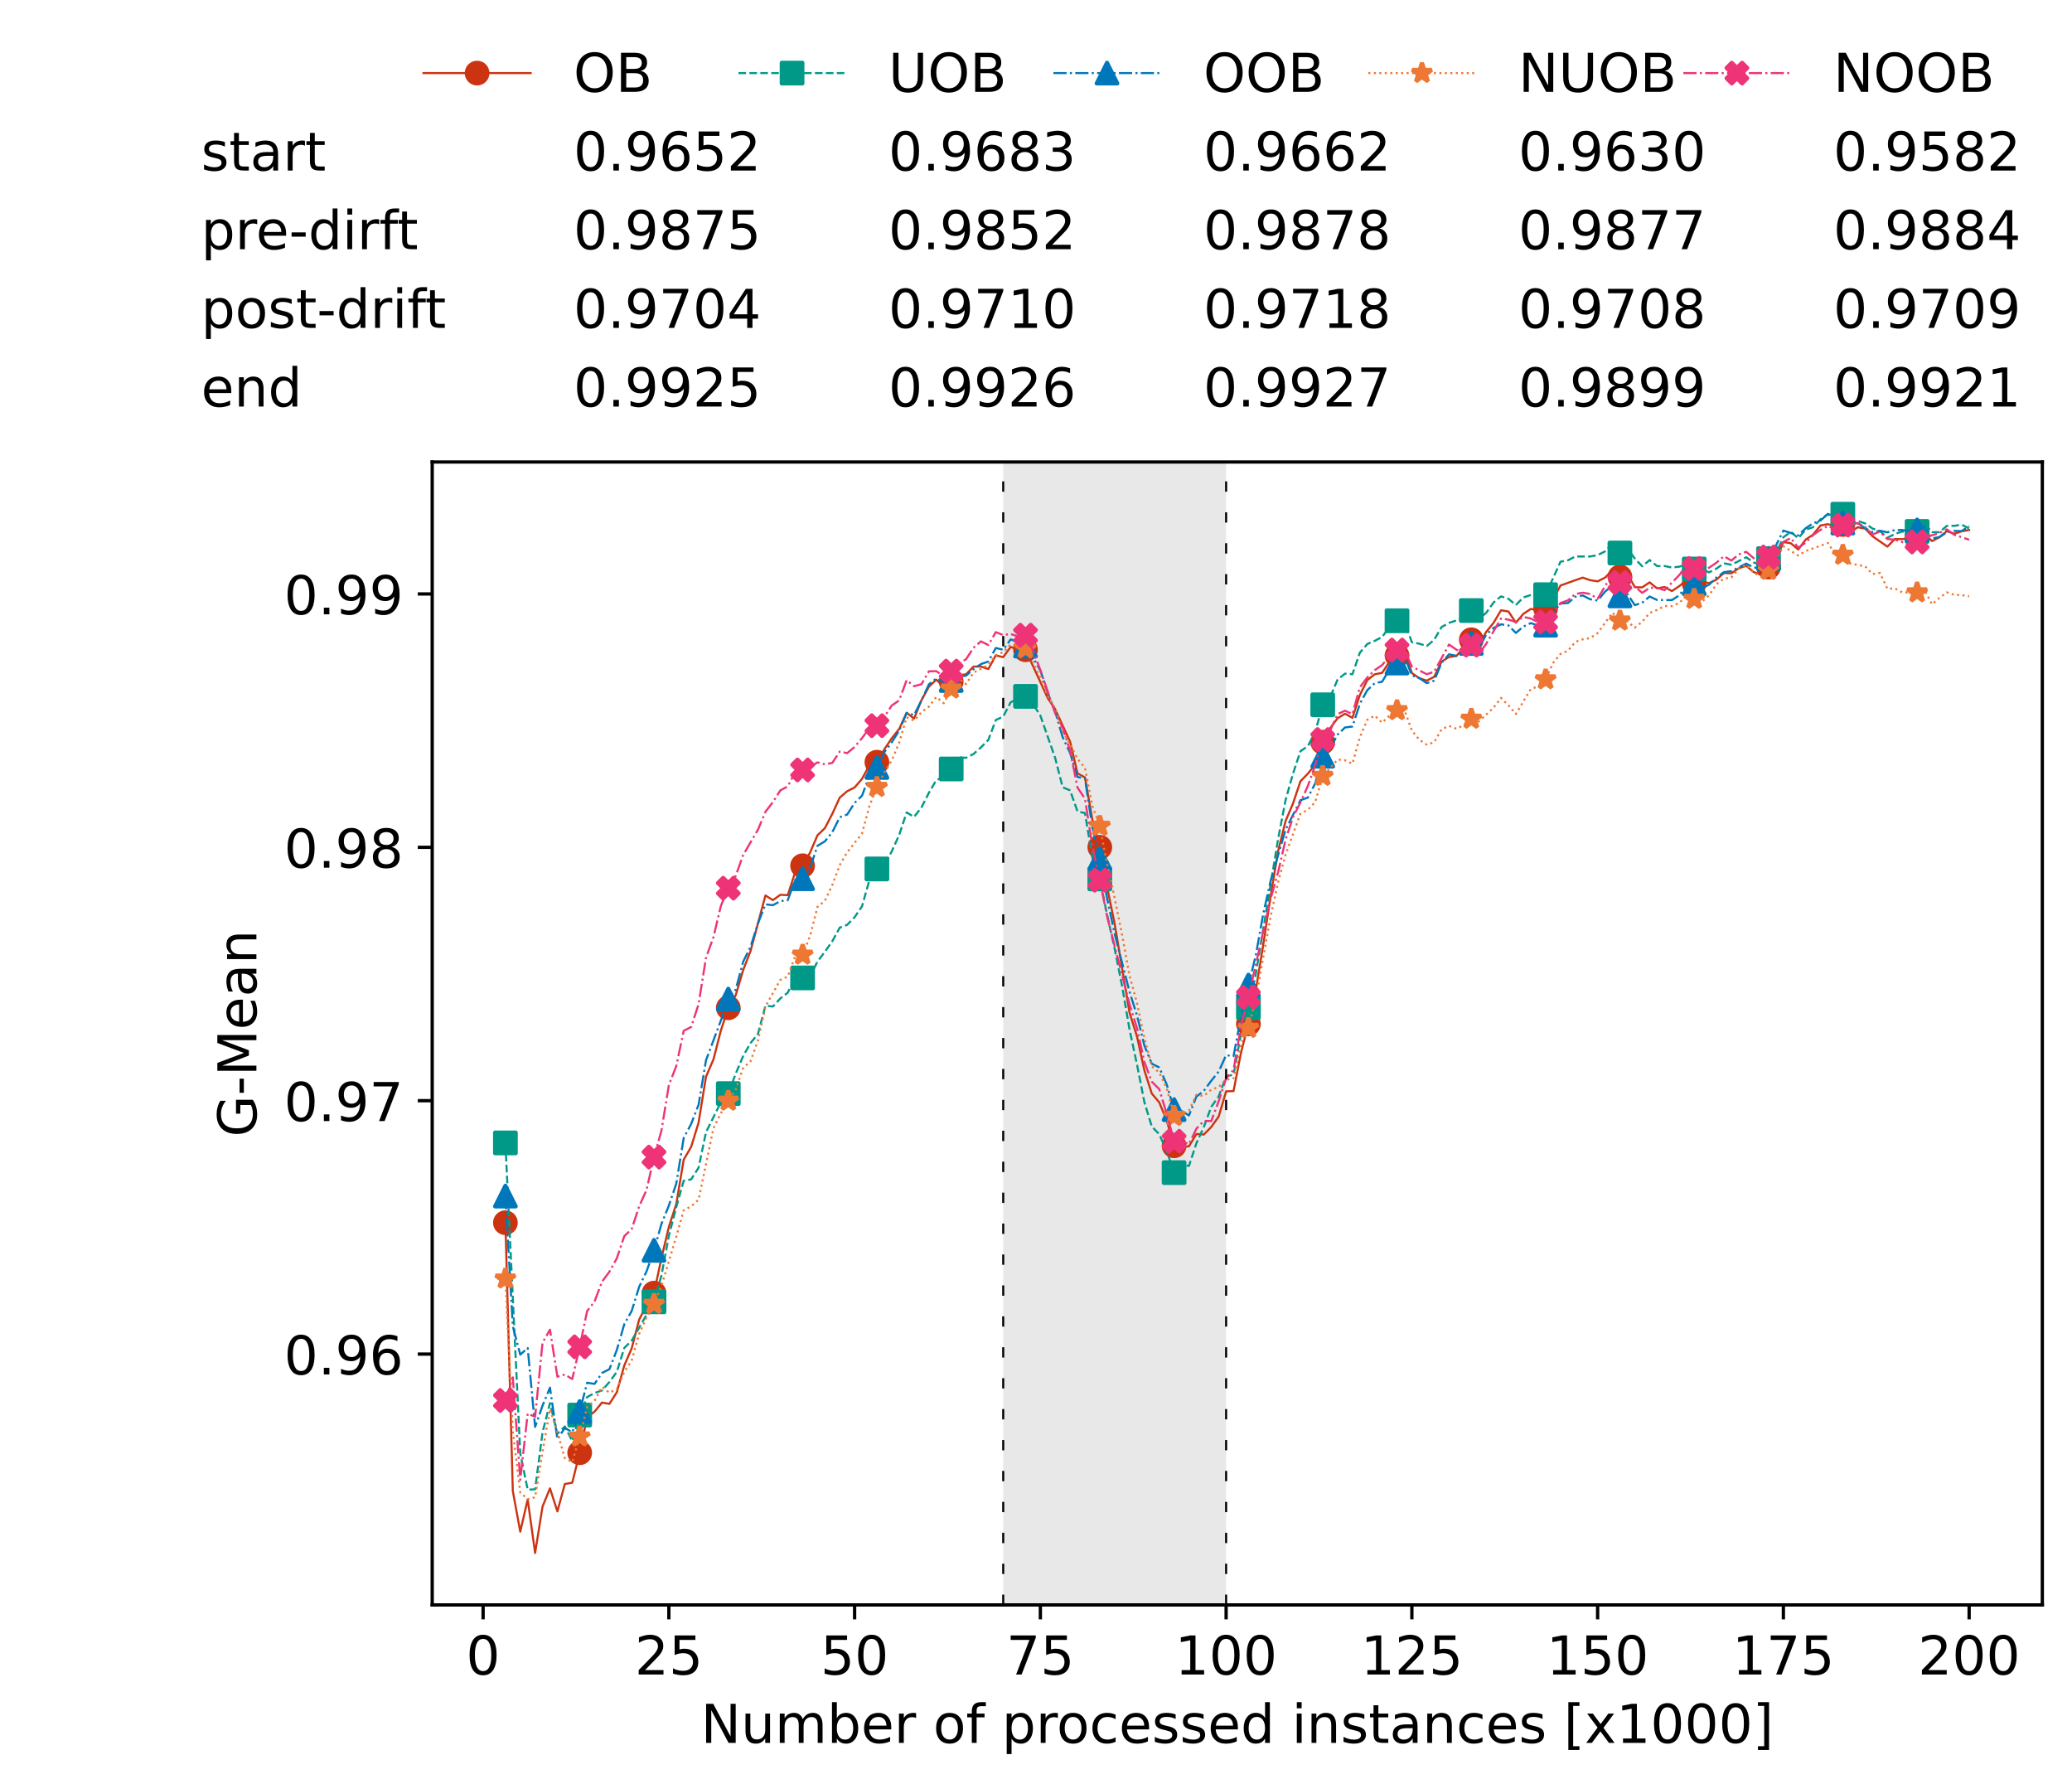 <?xml version="1.0" encoding="utf-8" standalone="no"?>
<!DOCTYPE svg PUBLIC "-//W3C//DTD SVG 1.1//EN"
  "http://www.w3.org/Graphics/SVG/1.1/DTD/svg11.dtd">
<!-- Created with matplotlib (https://matplotlib.org/) -->
<svg height="432.615pt" version="1.1" viewBox="0 0 502.65 432.615" width="502.65pt" xmlns="http://www.w3.org/2000/svg" xmlns:xlink="http://www.w3.org/1999/xlink">
 <defs>
  <style type="text/css">*{stroke-linecap:butt;stroke-linejoin:round;}</style>
 </defs>
 <g id="figure_1">
  <g id="patch_1">
   <path d="M 0 432.615 
L 502.65 432.615 
L 502.65 0 
L 0 0 
z
" style="fill:#ffffff;"/>
  </g>
  <g id="axes_1">
   <g id="patch_2">
    <path d="M 104.85 389.252 
L 495.45 389.252 
L 495.45 112.052 
L 104.85 112.052 
z
" style="fill:#ffffff;"/>
   </g>
   <g id="patch_3">
    <path clip-path="url(#p45a858be68)" d="M 297.446 389.252 
L 297.446 112.052 
L 243.372 112.052 
L 243.372 389.252 
z
" style="fill:#d3d3d3;opacity:0.5;"/>
   </g>
   <g id="matplotlib.axis_1">
    <g id="xtick_1">
     <g id="line2d_1">
      <defs>
       <path d="M 0 0 
L 0 3.5 
" id="m68f439bdff" style="stroke:#000000;stroke-width:0.8;"/>
      </defs>
      <g>
       <use style="stroke:#000000;stroke-width:0.8;" x="117.197" xlink:href="#m68f439bdff" y="389.252"/>
      </g>
     </g>
     <g id="text_1">
      <!-- 0 -->
      <g transform="translate(113.061 406.13)scale(0.13 -0.13)">
       <defs>
        <path d="M 31.781 66.406 
Q 24.172 66.406 20.328 58.906 
Q 16.5 51.422 16.5 36.375 
Q 16.5 21.391 20.328 13.891 
Q 24.172 6.391 31.781 6.391 
Q 39.453 6.391 43.281 13.891 
Q 47.125 21.391 47.125 36.375 
Q 47.125 51.422 43.281 58.906 
Q 39.453 66.406 31.781 66.406 
z
M 31.781 74.219 
Q 44.047 74.219 50.516 64.516 
Q 56.984 54.828 56.984 36.375 
Q 56.984 17.969 50.516 8.266 
Q 44.047 -1.422 31.781 -1.422 
Q 19.531 -1.422 13.062 8.266 
Q 6.594 17.969 6.594 36.375 
Q 6.594 54.828 13.062 64.516 
Q 19.531 74.219 31.781 74.219 
z
" id="DejaVuSans-48"/>
       </defs>
       <use xlink:href="#DejaVuSans-48"/>
      </g>
     </g>
    </g>
    <g id="xtick_2">
     <g id="line2d_2">
      <g>
       <use style="stroke:#000000;stroke-width:0.8;" x="162.259" xlink:href="#m68f439bdff" y="389.252"/>
      </g>
     </g>
     <g id="text_2">
      <!-- 25 -->
      <g transform="translate(153.988 406.13)scale(0.13 -0.13)">
       <defs>
        <path d="M 19.188 8.297 
L 53.609 8.297 
L 53.609 0 
L 7.328 0 
L 7.328 8.297 
Q 12.938 14.109 22.625 23.891 
Q 32.328 33.688 34.812 36.531 
Q 39.547 41.844 41.422 45.531 
Q 43.312 49.219 43.312 52.781 
Q 43.312 58.594 39.234 62.25 
Q 35.156 65.922 28.609 65.922 
Q 23.969 65.922 18.812 64.312 
Q 13.672 62.703 7.812 59.422 
L 7.812 69.391 
Q 13.766 71.781 18.938 73 
Q 24.125 74.219 28.422 74.219 
Q 39.75 74.219 46.484 68.547 
Q 53.219 62.891 53.219 53.422 
Q 53.219 48.922 51.531 44.891 
Q 49.859 40.875 45.406 35.406 
Q 44.188 33.984 37.641 27.219 
Q 31.109 20.453 19.188 8.297 
z
" id="DejaVuSans-50"/>
        <path d="M 10.797 72.906 
L 49.516 72.906 
L 49.516 64.594 
L 19.828 64.594 
L 19.828 46.734 
Q 21.969 47.469 24.109 47.828 
Q 26.266 48.188 28.422 48.188 
Q 40.625 48.188 47.75 41.5 
Q 54.891 34.812 54.891 23.391 
Q 54.891 11.625 47.562 5.094 
Q 40.234 -1.422 26.906 -1.422 
Q 22.312 -1.422 17.547 -0.641 
Q 12.797 0.141 7.719 1.703 
L 7.719 11.625 
Q 12.109 9.234 16.797 8.062 
Q 21.484 6.891 26.703 6.891 
Q 35.156 6.891 40.078 11.328 
Q 45.016 15.766 45.016 23.391 
Q 45.016 31 40.078 35.438 
Q 35.156 39.891 26.703 39.891 
Q 22.75 39.891 18.812 39.016 
Q 14.891 38.141 10.797 36.281 
z
" id="DejaVuSans-53"/>
       </defs>
       <use xlink:href="#DejaVuSans-50"/>
       <use x="63.623" xlink:href="#DejaVuSans-53"/>
      </g>
     </g>
    </g>
    <g id="xtick_3">
     <g id="line2d_3">
      <g>
       <use style="stroke:#000000;stroke-width:0.8;" x="207.322" xlink:href="#m68f439bdff" y="389.252"/>
      </g>
     </g>
     <g id="text_3">
      <!-- 50 -->
      <g transform="translate(199.05 406.13)scale(0.13 -0.13)">
       <use xlink:href="#DejaVuSans-53"/>
       <use x="63.623" xlink:href="#DejaVuSans-48"/>
      </g>
     </g>
    </g>
    <g id="xtick_4">
     <g id="line2d_4">
      <g>
       <use style="stroke:#000000;stroke-width:0.8;" x="252.384" xlink:href="#m68f439bdff" y="389.252"/>
      </g>
     </g>
     <g id="text_4">
      <!-- 75 -->
      <g transform="translate(244.113 406.13)scale(0.13 -0.13)">
       <defs>
        <path d="M 8.203 72.906 
L 55.078 72.906 
L 55.078 68.703 
L 28.609 0 
L 18.312 0 
L 43.219 64.594 
L 8.203 64.594 
z
" id="DejaVuSans-55"/>
       </defs>
       <use xlink:href="#DejaVuSans-55"/>
       <use x="63.623" xlink:href="#DejaVuSans-53"/>
      </g>
     </g>
    </g>
    <g id="xtick_5">
     <g id="line2d_5">
      <g>
       <use style="stroke:#000000;stroke-width:0.8;" x="297.446" xlink:href="#m68f439bdff" y="389.252"/>
      </g>
     </g>
     <g id="text_5">
      <!-- 100 -->
      <g transform="translate(285.039 406.13)scale(0.13 -0.13)">
       <defs>
        <path d="M 12.406 8.297 
L 28.516 8.297 
L 28.516 63.922 
L 10.984 60.406 
L 10.984 69.391 
L 28.422 72.906 
L 38.281 72.906 
L 38.281 8.297 
L 54.391 8.297 
L 54.391 0 
L 12.406 0 
z
" id="DejaVuSans-49"/>
       </defs>
       <use xlink:href="#DejaVuSans-49"/>
       <use x="63.623" xlink:href="#DejaVuSans-48"/>
       <use x="127.246" xlink:href="#DejaVuSans-48"/>
      </g>
     </g>
    </g>
    <g id="xtick_6">
     <g id="line2d_6">
      <g>
       <use style="stroke:#000000;stroke-width:0.8;" x="342.509" xlink:href="#m68f439bdff" y="389.252"/>
      </g>
     </g>
     <g id="text_6">
      <!-- 125 -->
      <g transform="translate(330.102 406.13)scale(0.13 -0.13)">
       <use xlink:href="#DejaVuSans-49"/>
       <use x="63.623" xlink:href="#DejaVuSans-50"/>
       <use x="127.246" xlink:href="#DejaVuSans-53"/>
      </g>
     </g>
    </g>
    <g id="xtick_7">
     <g id="line2d_7">
      <g>
       <use style="stroke:#000000;stroke-width:0.8;" x="387.571" xlink:href="#m68f439bdff" y="389.252"/>
      </g>
     </g>
     <g id="text_7">
      <!-- 150 -->
      <g transform="translate(375.164 406.13)scale(0.13 -0.13)">
       <use xlink:href="#DejaVuSans-49"/>
       <use x="63.623" xlink:href="#DejaVuSans-53"/>
       <use x="127.246" xlink:href="#DejaVuSans-48"/>
      </g>
     </g>
    </g>
    <g id="xtick_8">
     <g id="line2d_8">
      <g>
       <use style="stroke:#000000;stroke-width:0.8;" x="432.633" xlink:href="#m68f439bdff" y="389.252"/>
      </g>
     </g>
     <g id="text_8">
      <!-- 175 -->
      <g transform="translate(420.226 406.13)scale(0.13 -0.13)">
       <use xlink:href="#DejaVuSans-49"/>
       <use x="63.623" xlink:href="#DejaVuSans-55"/>
       <use x="127.246" xlink:href="#DejaVuSans-53"/>
      </g>
     </g>
    </g>
    <g id="xtick_9">
     <g id="line2d_9">
      <g>
       <use style="stroke:#000000;stroke-width:0.8;" x="477.695" xlink:href="#m68f439bdff" y="389.252"/>
      </g>
     </g>
     <g id="text_9">
      <!-- 200 -->
      <g transform="translate(465.289 406.13)scale(0.13 -0.13)">
       <use xlink:href="#DejaVuSans-50"/>
       <use x="63.623" xlink:href="#DejaVuSans-48"/>
       <use x="127.246" xlink:href="#DejaVuSans-48"/>
      </g>
     </g>
    </g>
    <g id="text_10">
     <!-- Number of processed instances [x1000] -->
     <g transform="translate(170.025 422.711)scale(0.13 -0.13)">
      <defs>
       <path d="M 9.812 72.906 
L 23.094 72.906 
L 55.422 11.922 
L 55.422 72.906 
L 64.984 72.906 
L 64.984 0 
L 51.703 0 
L 19.391 60.984 
L 19.391 0 
L 9.812 0 
z
" id="DejaVuSans-78"/>
       <path d="M 8.5 21.578 
L 8.5 54.688 
L 17.484 54.688 
L 17.484 21.922 
Q 17.484 14.156 20.5 10.266 
Q 23.531 6.391 29.594 6.391 
Q 36.859 6.391 41.078 11.031 
Q 45.312 15.672 45.312 23.688 
L 45.312 54.688 
L 54.297 54.688 
L 54.297 0 
L 45.312 0 
L 45.312 8.406 
Q 42.047 3.422 37.719 1 
Q 33.406 -1.422 27.688 -1.422 
Q 18.266 -1.422 13.375 4.438 
Q 8.5 10.297 8.5 21.578 
z
M 31.109 56 
z
" id="DejaVuSans-117"/>
       <path d="M 52 44.188 
Q 55.375 50.25 60.062 53.125 
Q 64.75 56 71.094 56 
Q 79.641 56 84.281 50.016 
Q 88.922 44.047 88.922 33.016 
L 88.922 0 
L 79.891 0 
L 79.891 32.719 
Q 79.891 40.578 77.094 44.375 
Q 74.312 48.188 68.609 48.188 
Q 61.625 48.188 57.562 43.547 
Q 53.516 38.922 53.516 30.906 
L 53.516 0 
L 44.484 0 
L 44.484 32.719 
Q 44.484 40.625 41.703 44.406 
Q 38.922 48.188 33.109 48.188 
Q 26.219 48.188 22.156 43.531 
Q 18.109 38.875 18.109 30.906 
L 18.109 0 
L 9.078 0 
L 9.078 54.688 
L 18.109 54.688 
L 18.109 46.188 
Q 21.188 51.219 25.484 53.609 
Q 29.781 56 35.688 56 
Q 41.656 56 45.828 52.969 
Q 50 49.953 52 44.188 
z
" id="DejaVuSans-109"/>
       <path d="M 48.688 27.297 
Q 48.688 37.203 44.609 42.844 
Q 40.531 48.484 33.406 48.484 
Q 26.266 48.484 22.188 42.844 
Q 18.109 37.203 18.109 27.297 
Q 18.109 17.391 22.188 11.75 
Q 26.266 6.109 33.406 6.109 
Q 40.531 6.109 44.609 11.75 
Q 48.688 17.391 48.688 27.297 
z
M 18.109 46.391 
Q 20.953 51.266 25.266 53.625 
Q 29.594 56 35.594 56 
Q 45.562 56 51.781 48.094 
Q 58.016 40.188 58.016 27.297 
Q 58.016 14.406 51.781 6.484 
Q 45.562 -1.422 35.594 -1.422 
Q 29.594 -1.422 25.266 0.953 
Q 20.953 3.328 18.109 8.203 
L 18.109 0 
L 9.078 0 
L 9.078 75.984 
L 18.109 75.984 
z
" id="DejaVuSans-98"/>
       <path d="M 56.203 29.594 
L 56.203 25.203 
L 14.891 25.203 
Q 15.484 15.922 20.484 11.062 
Q 25.484 6.203 34.422 6.203 
Q 39.594 6.203 44.453 7.469 
Q 49.312 8.734 54.109 11.281 
L 54.109 2.781 
Q 49.266 0.734 44.188 -0.344 
Q 39.109 -1.422 33.891 -1.422 
Q 20.797 -1.422 13.156 6.188 
Q 5.516 13.812 5.516 26.812 
Q 5.516 40.234 12.766 48.109 
Q 20.016 56 32.328 56 
Q 43.359 56 49.781 48.891 
Q 56.203 41.797 56.203 29.594 
z
M 47.219 32.234 
Q 47.125 39.594 43.094 43.984 
Q 39.062 48.391 32.422 48.391 
Q 24.906 48.391 20.391 44.141 
Q 15.875 39.891 15.188 32.172 
z
" id="DejaVuSans-101"/>
       <path d="M 41.109 46.297 
Q 39.594 47.172 37.812 47.578 
Q 36.031 48 33.891 48 
Q 26.266 48 22.188 43.047 
Q 18.109 38.094 18.109 28.812 
L 18.109 0 
L 9.078 0 
L 9.078 54.688 
L 18.109 54.688 
L 18.109 46.188 
Q 20.953 51.172 25.484 53.578 
Q 30.031 56 36.531 56 
Q 37.453 56 38.578 55.875 
Q 39.703 55.766 41.062 55.516 
z
" id="DejaVuSans-114"/>
       <path id="DejaVuSans-32"/>
       <path d="M 30.609 48.391 
Q 23.391 48.391 19.188 42.75 
Q 14.984 37.109 14.984 27.297 
Q 14.984 17.484 19.156 11.844 
Q 23.344 6.203 30.609 6.203 
Q 37.797 6.203 41.984 11.859 
Q 46.188 17.531 46.188 27.297 
Q 46.188 37.016 41.984 42.703 
Q 37.797 48.391 30.609 48.391 
z
M 30.609 56 
Q 42.328 56 49.016 48.375 
Q 55.719 40.766 55.719 27.297 
Q 55.719 13.875 49.016 6.219 
Q 42.328 -1.422 30.609 -1.422 
Q 18.844 -1.422 12.172 6.219 
Q 5.516 13.875 5.516 27.297 
Q 5.516 40.766 12.172 48.375 
Q 18.844 56 30.609 56 
z
" id="DejaVuSans-111"/>
       <path d="M 37.109 75.984 
L 37.109 68.5 
L 28.516 68.5 
Q 23.688 68.5 21.797 66.547 
Q 19.922 64.594 19.922 59.516 
L 19.922 54.688 
L 34.719 54.688 
L 34.719 47.703 
L 19.922 47.703 
L 19.922 0 
L 10.891 0 
L 10.891 47.703 
L 2.297 47.703 
L 2.297 54.688 
L 10.891 54.688 
L 10.891 58.5 
Q 10.891 67.625 15.141 71.797 
Q 19.391 75.984 28.609 75.984 
z
" id="DejaVuSans-102"/>
       <path d="M 18.109 8.203 
L 18.109 -20.797 
L 9.078 -20.797 
L 9.078 54.688 
L 18.109 54.688 
L 18.109 46.391 
Q 20.953 51.266 25.266 53.625 
Q 29.594 56 35.594 56 
Q 45.562 56 51.781 48.094 
Q 58.016 40.188 58.016 27.297 
Q 58.016 14.406 51.781 6.484 
Q 45.562 -1.422 35.594 -1.422 
Q 29.594 -1.422 25.266 0.953 
Q 20.953 3.328 18.109 8.203 
z
M 48.688 27.297 
Q 48.688 37.203 44.609 42.844 
Q 40.531 48.484 33.406 48.484 
Q 26.266 48.484 22.188 42.844 
Q 18.109 37.203 18.109 27.297 
Q 18.109 17.391 22.188 11.75 
Q 26.266 6.109 33.406 6.109 
Q 40.531 6.109 44.609 11.75 
Q 48.688 17.391 48.688 27.297 
z
" id="DejaVuSans-112"/>
       <path d="M 48.781 52.594 
L 48.781 44.188 
Q 44.969 46.297 41.141 47.344 
Q 37.312 48.391 33.406 48.391 
Q 24.656 48.391 19.812 42.844 
Q 14.984 37.312 14.984 27.297 
Q 14.984 17.281 19.812 11.734 
Q 24.656 6.203 33.406 6.203 
Q 37.312 6.203 41.141 7.25 
Q 44.969 8.297 48.781 10.406 
L 48.781 2.094 
Q 45.016 0.344 40.984 -0.531 
Q 36.969 -1.422 32.422 -1.422 
Q 20.062 -1.422 12.781 6.344 
Q 5.516 14.109 5.516 27.297 
Q 5.516 40.672 12.859 48.328 
Q 20.219 56 33.016 56 
Q 37.156 56 41.109 55.141 
Q 45.062 54.297 48.781 52.594 
z
" id="DejaVuSans-99"/>
       <path d="M 44.281 53.078 
L 44.281 44.578 
Q 40.484 46.531 36.375 47.5 
Q 32.281 48.484 27.875 48.484 
Q 21.188 48.484 17.844 46.438 
Q 14.5 44.391 14.5 40.281 
Q 14.5 37.156 16.891 35.375 
Q 19.281 33.594 26.516 31.984 
L 29.594 31.297 
Q 39.156 29.25 43.188 25.516 
Q 47.219 21.781 47.219 15.094 
Q 47.219 7.469 41.188 3.016 
Q 35.156 -1.422 24.609 -1.422 
Q 20.219 -1.422 15.453 -0.562 
Q 10.688 0.297 5.422 2 
L 5.422 11.281 
Q 10.406 8.688 15.234 7.391 
Q 20.062 6.109 24.812 6.109 
Q 31.156 6.109 34.562 8.281 
Q 37.984 10.453 37.984 14.406 
Q 37.984 18.062 35.516 20.016 
Q 33.062 21.969 24.703 23.781 
L 21.578 24.516 
Q 13.234 26.266 9.516 29.906 
Q 5.812 33.547 5.812 39.891 
Q 5.812 47.609 11.281 51.797 
Q 16.75 56 26.812 56 
Q 31.781 56 36.172 55.266 
Q 40.578 54.547 44.281 53.078 
z
" id="DejaVuSans-115"/>
       <path d="M 45.406 46.391 
L 45.406 75.984 
L 54.391 75.984 
L 54.391 0 
L 45.406 0 
L 45.406 8.203 
Q 42.578 3.328 38.25 0.953 
Q 33.938 -1.422 27.875 -1.422 
Q 17.969 -1.422 11.734 6.484 
Q 5.516 14.406 5.516 27.297 
Q 5.516 40.188 11.734 48.094 
Q 17.969 56 27.875 56 
Q 33.938 56 38.25 53.625 
Q 42.578 51.266 45.406 46.391 
z
M 14.797 27.297 
Q 14.797 17.391 18.875 11.75 
Q 22.953 6.109 30.078 6.109 
Q 37.203 6.109 41.297 11.75 
Q 45.406 17.391 45.406 27.297 
Q 45.406 37.203 41.297 42.844 
Q 37.203 48.484 30.078 48.484 
Q 22.953 48.484 18.875 42.844 
Q 14.797 37.203 14.797 27.297 
z
" id="DejaVuSans-100"/>
       <path d="M 9.422 54.688 
L 18.406 54.688 
L 18.406 0 
L 9.422 0 
z
M 9.422 75.984 
L 18.406 75.984 
L 18.406 64.594 
L 9.422 64.594 
z
" id="DejaVuSans-105"/>
       <path d="M 54.891 33.016 
L 54.891 0 
L 45.906 0 
L 45.906 32.719 
Q 45.906 40.484 42.875 44.328 
Q 39.844 48.188 33.797 48.188 
Q 26.516 48.188 22.312 43.547 
Q 18.109 38.922 18.109 30.906 
L 18.109 0 
L 9.078 0 
L 9.078 54.688 
L 18.109 54.688 
L 18.109 46.188 
Q 21.344 51.125 25.703 53.562 
Q 30.078 56 35.797 56 
Q 45.219 56 50.047 50.172 
Q 54.891 44.344 54.891 33.016 
z
" id="DejaVuSans-110"/>
       <path d="M 18.312 70.219 
L 18.312 54.688 
L 36.812 54.688 
L 36.812 47.703 
L 18.312 47.703 
L 18.312 18.016 
Q 18.312 11.328 20.141 9.422 
Q 21.969 7.516 27.594 7.516 
L 36.812 7.516 
L 36.812 0 
L 27.594 0 
Q 17.188 0 13.234 3.875 
Q 9.281 7.766 9.281 18.016 
L 9.281 47.703 
L 2.688 47.703 
L 2.688 54.688 
L 9.281 54.688 
L 9.281 70.219 
z
" id="DejaVuSans-116"/>
       <path d="M 34.281 27.484 
Q 23.391 27.484 19.188 25 
Q 14.984 22.516 14.984 16.5 
Q 14.984 11.719 18.141 8.906 
Q 21.297 6.109 26.703 6.109 
Q 34.188 6.109 38.703 11.406 
Q 43.219 16.703 43.219 25.484 
L 43.219 27.484 
z
M 52.203 31.203 
L 52.203 0 
L 43.219 0 
L 43.219 8.297 
Q 40.141 3.328 35.547 0.953 
Q 30.953 -1.422 24.312 -1.422 
Q 15.922 -1.422 10.953 3.297 
Q 6 8.016 6 15.922 
Q 6 25.141 12.172 29.828 
Q 18.359 34.516 30.609 34.516 
L 43.219 34.516 
L 43.219 35.406 
Q 43.219 41.609 39.141 45 
Q 35.062 48.391 27.688 48.391 
Q 23 48.391 18.547 47.266 
Q 14.109 46.141 10.016 43.891 
L 10.016 52.203 
Q 14.938 54.109 19.578 55.047 
Q 24.219 56 28.609 56 
Q 40.484 56 46.344 49.844 
Q 52.203 43.703 52.203 31.203 
z
" id="DejaVuSans-97"/>
       <path d="M 8.594 75.984 
L 29.297 75.984 
L 29.297 69 
L 17.578 69 
L 17.578 -6.203 
L 29.297 -6.203 
L 29.297 -13.188 
L 8.594 -13.188 
z
" id="DejaVuSans-91"/>
       <path d="M 54.891 54.688 
L 35.109 28.078 
L 55.906 0 
L 45.312 0 
L 29.391 21.484 
L 13.484 0 
L 2.875 0 
L 24.125 28.609 
L 4.688 54.688 
L 15.281 54.688 
L 29.781 35.203 
L 44.281 54.688 
z
" id="DejaVuSans-120"/>
       <path d="M 30.422 75.984 
L 30.422 -13.188 
L 9.719 -13.188 
L 9.719 -6.203 
L 21.391 -6.203 
L 21.391 69 
L 9.719 69 
L 9.719 75.984 
z
" id="DejaVuSans-93"/>
      </defs>
      <use xlink:href="#DejaVuSans-78"/>
      <use x="74.805" xlink:href="#DejaVuSans-117"/>
      <use x="138.184" xlink:href="#DejaVuSans-109"/>
      <use x="235.596" xlink:href="#DejaVuSans-98"/>
      <use x="299.072" xlink:href="#DejaVuSans-101"/>
      <use x="360.596" xlink:href="#DejaVuSans-114"/>
      <use x="401.709" xlink:href="#DejaVuSans-32"/>
      <use x="433.496" xlink:href="#DejaVuSans-111"/>
      <use x="494.678" xlink:href="#DejaVuSans-102"/>
      <use x="529.883" xlink:href="#DejaVuSans-32"/>
      <use x="561.67" xlink:href="#DejaVuSans-112"/>
      <use x="625.146" xlink:href="#DejaVuSans-114"/>
      <use x="664.01" xlink:href="#DejaVuSans-111"/>
      <use x="725.191" xlink:href="#DejaVuSans-99"/>
      <use x="780.172" xlink:href="#DejaVuSans-101"/>
      <use x="841.695" xlink:href="#DejaVuSans-115"/>
      <use x="893.795" xlink:href="#DejaVuSans-115"/>
      <use x="945.895" xlink:href="#DejaVuSans-101"/>
      <use x="1007.418" xlink:href="#DejaVuSans-100"/>
      <use x="1070.895" xlink:href="#DejaVuSans-32"/>
      <use x="1102.682" xlink:href="#DejaVuSans-105"/>
      <use x="1130.465" xlink:href="#DejaVuSans-110"/>
      <use x="1193.844" xlink:href="#DejaVuSans-115"/>
      <use x="1245.943" xlink:href="#DejaVuSans-116"/>
      <use x="1285.152" xlink:href="#DejaVuSans-97"/>
      <use x="1346.432" xlink:href="#DejaVuSans-110"/>
      <use x="1409.811" xlink:href="#DejaVuSans-99"/>
      <use x="1464.791" xlink:href="#DejaVuSans-101"/>
      <use x="1526.314" xlink:href="#DejaVuSans-115"/>
      <use x="1578.414" xlink:href="#DejaVuSans-32"/>
      <use x="1610.201" xlink:href="#DejaVuSans-91"/>
      <use x="1649.215" xlink:href="#DejaVuSans-120"/>
      <use x="1708.395" xlink:href="#DejaVuSans-49"/>
      <use x="1772.018" xlink:href="#DejaVuSans-48"/>
      <use x="1835.641" xlink:href="#DejaVuSans-48"/>
      <use x="1899.264" xlink:href="#DejaVuSans-48"/>
      <use x="1962.887" xlink:href="#DejaVuSans-93"/>
     </g>
    </g>
   </g>
   <g id="matplotlib.axis_2">
    <g id="ytick_1">
     <g id="line2d_10">
      <defs>
       <path d="M 0 0 
L -3.5 0 
" id="m617537ccb3" style="stroke:#000000;stroke-width:0.8;"/>
      </defs>
      <g>
       <use style="stroke:#000000;stroke-width:0.8;" x="104.85" xlink:href="#m617537ccb3" y="328.411"/>
      </g>
     </g>
     <g id="text_11">
      <!-- 0.96 -->
      <g transform="translate(68.905 333.35)scale(0.13 -0.13)">
       <defs>
        <path d="M 10.688 12.406 
L 21 12.406 
L 21 0 
L 10.688 0 
z
" id="DejaVuSans-46"/>
        <path d="M 10.984 1.516 
L 10.984 10.5 
Q 14.703 8.734 18.5 7.812 
Q 22.312 6.891 25.984 6.891 
Q 35.75 6.891 40.891 13.453 
Q 46.047 20.016 46.781 33.406 
Q 43.953 29.203 39.594 26.953 
Q 35.25 24.703 29.984 24.703 
Q 19.047 24.703 12.672 31.312 
Q 6.297 37.938 6.297 49.422 
Q 6.297 60.641 12.938 67.422 
Q 19.578 74.219 30.609 74.219 
Q 43.266 74.219 49.922 64.516 
Q 56.594 54.828 56.594 36.375 
Q 56.594 19.141 48.406 8.859 
Q 40.234 -1.422 26.422 -1.422 
Q 22.703 -1.422 18.891 -0.688 
Q 15.094 0.047 10.984 1.516 
z
M 30.609 32.422 
Q 37.25 32.422 41.125 36.953 
Q 45.016 41.5 45.016 49.422 
Q 45.016 57.281 41.125 61.844 
Q 37.25 66.406 30.609 66.406 
Q 23.969 66.406 20.094 61.844 
Q 16.219 57.281 16.219 49.422 
Q 16.219 41.5 20.094 36.953 
Q 23.969 32.422 30.609 32.422 
z
" id="DejaVuSans-57"/>
        <path d="M 33.016 40.375 
Q 26.375 40.375 22.484 35.828 
Q 18.609 31.297 18.609 23.391 
Q 18.609 15.531 22.484 10.953 
Q 26.375 6.391 33.016 6.391 
Q 39.656 6.391 43.531 10.953 
Q 47.406 15.531 47.406 23.391 
Q 47.406 31.297 43.531 35.828 
Q 39.656 40.375 33.016 40.375 
z
M 52.594 71.297 
L 52.594 62.312 
Q 48.875 64.062 45.094 64.984 
Q 41.312 65.922 37.594 65.922 
Q 27.828 65.922 22.672 59.328 
Q 17.531 52.734 16.797 39.406 
Q 19.672 43.656 24.016 45.922 
Q 28.375 48.188 33.594 48.188 
Q 44.578 48.188 50.953 41.516 
Q 57.328 34.859 57.328 23.391 
Q 57.328 12.156 50.688 5.359 
Q 44.047 -1.422 33.016 -1.422 
Q 20.359 -1.422 13.672 8.266 
Q 6.984 17.969 6.984 36.375 
Q 6.984 53.656 15.188 63.938 
Q 23.391 74.219 37.203 74.219 
Q 40.922 74.219 44.703 73.484 
Q 48.484 72.75 52.594 71.297 
z
" id="DejaVuSans-54"/>
       </defs>
       <use xlink:href="#DejaVuSans-48"/>
       <use x="63.623" xlink:href="#DejaVuSans-46"/>
       <use x="95.41" xlink:href="#DejaVuSans-57"/>
       <use x="159.033" xlink:href="#DejaVuSans-54"/>
      </g>
     </g>
    </g>
    <g id="ytick_2">
     <g id="line2d_11">
      <g>
       <use style="stroke:#000000;stroke-width:0.8;" x="104.85" xlink:href="#m617537ccb3" y="266.958"/>
      </g>
     </g>
     <g id="text_12">
      <!-- 0.97 -->
      <g transform="translate(68.905 271.897)scale(0.13 -0.13)">
       <use xlink:href="#DejaVuSans-48"/>
       <use x="63.623" xlink:href="#DejaVuSans-46"/>
       <use x="95.41" xlink:href="#DejaVuSans-57"/>
       <use x="159.033" xlink:href="#DejaVuSans-55"/>
      </g>
     </g>
    </g>
    <g id="ytick_3">
     <g id="line2d_12">
      <g>
       <use style="stroke:#000000;stroke-width:0.8;" x="104.85" xlink:href="#m617537ccb3" y="205.505"/>
      </g>
     </g>
     <g id="text_13">
      <!-- 0.98 -->
      <g transform="translate(68.905 210.444)scale(0.13 -0.13)">
       <defs>
        <path d="M 31.781 34.625 
Q 24.75 34.625 20.719 30.859 
Q 16.703 27.094 16.703 20.516 
Q 16.703 13.922 20.719 10.156 
Q 24.75 6.391 31.781 6.391 
Q 38.812 6.391 42.859 10.172 
Q 46.922 13.969 46.922 20.516 
Q 46.922 27.094 42.891 30.859 
Q 38.875 34.625 31.781 34.625 
z
M 21.922 38.812 
Q 15.578 40.375 12.031 44.719 
Q 8.5 49.078 8.5 55.328 
Q 8.5 64.062 14.719 69.141 
Q 20.953 74.219 31.781 74.219 
Q 42.672 74.219 48.875 69.141 
Q 55.078 64.062 55.078 55.328 
Q 55.078 49.078 51.531 44.719 
Q 48 40.375 41.703 38.812 
Q 48.828 37.156 52.797 32.312 
Q 56.781 27.484 56.781 20.516 
Q 56.781 9.906 50.312 4.234 
Q 43.844 -1.422 31.781 -1.422 
Q 19.734 -1.422 13.25 4.234 
Q 6.781 9.906 6.781 20.516 
Q 6.781 27.484 10.781 32.312 
Q 14.797 37.156 21.922 38.812 
z
M 18.312 54.391 
Q 18.312 48.734 21.844 45.562 
Q 25.391 42.391 31.781 42.391 
Q 38.141 42.391 41.719 45.562 
Q 45.312 48.734 45.312 54.391 
Q 45.312 60.062 41.719 63.234 
Q 38.141 66.406 31.781 66.406 
Q 25.391 66.406 21.844 63.234 
Q 18.312 60.062 18.312 54.391 
z
" id="DejaVuSans-56"/>
       </defs>
       <use xlink:href="#DejaVuSans-48"/>
       <use x="63.623" xlink:href="#DejaVuSans-46"/>
       <use x="95.41" xlink:href="#DejaVuSans-57"/>
       <use x="159.033" xlink:href="#DejaVuSans-56"/>
      </g>
     </g>
    </g>
    <g id="ytick_4">
     <g id="line2d_13">
      <g>
       <use style="stroke:#000000;stroke-width:0.8;" x="104.85" xlink:href="#m617537ccb3" y="144.052"/>
      </g>
     </g>
     <g id="text_14">
      <!-- 0.99 -->
      <g transform="translate(68.905 148.991)scale(0.13 -0.13)">
       <use xlink:href="#DejaVuSans-48"/>
       <use x="63.623" xlink:href="#DejaVuSans-46"/>
       <use x="95.41" xlink:href="#DejaVuSans-57"/>
       <use x="159.033" xlink:href="#DejaVuSans-57"/>
      </g>
     </g>
    </g>
    <g id="text_15">
     <!-- G-Mean -->
     <g transform="translate(62.201 275.744)rotate(-90)scale(0.13 -0.13)">
      <defs>
       <path d="M 59.516 10.406 
L 59.516 29.984 
L 43.406 29.984 
L 43.406 38.094 
L 69.281 38.094 
L 69.281 6.781 
Q 63.578 2.734 56.688 0.656 
Q 49.812 -1.422 42 -1.422 
Q 24.906 -1.422 15.25 8.562 
Q 5.609 18.562 5.609 36.375 
Q 5.609 54.25 15.25 64.234 
Q 24.906 74.219 42 74.219 
Q 49.125 74.219 55.547 72.453 
Q 61.969 70.703 67.391 67.281 
L 67.391 56.781 
Q 61.922 61.422 55.766 63.766 
Q 49.609 66.109 42.828 66.109 
Q 29.438 66.109 22.719 58.641 
Q 16.016 51.172 16.016 36.375 
Q 16.016 21.625 22.719 14.156 
Q 29.438 6.688 42.828 6.688 
Q 48.047 6.688 52.141 7.594 
Q 56.25 8.5 59.516 10.406 
z
" id="DejaVuSans-71"/>
       <path d="M 4.891 31.391 
L 31.203 31.391 
L 31.203 23.391 
L 4.891 23.391 
z
" id="DejaVuSans-45"/>
       <path d="M 9.812 72.906 
L 24.516 72.906 
L 43.109 23.297 
L 61.812 72.906 
L 76.516 72.906 
L 76.516 0 
L 66.891 0 
L 66.891 64.016 
L 48.094 14.016 
L 38.188 14.016 
L 19.391 64.016 
L 19.391 0 
L 9.812 0 
z
" id="DejaVuSans-77"/>
      </defs>
      <use xlink:href="#DejaVuSans-71"/>
      <use x="77.49" xlink:href="#DejaVuSans-45"/>
      <use x="113.574" xlink:href="#DejaVuSans-77"/>
      <use x="199.854" xlink:href="#DejaVuSans-101"/>
      <use x="261.377" xlink:href="#DejaVuSans-97"/>
      <use x="322.656" xlink:href="#DejaVuSans-110"/>
     </g>
    </g>
   </g>
   <g id="line2d_14"/>
   <g id="line2d_15"/>
   <g id="line2d_16"/>
   <g id="line2d_17"/>
   <g id="line2d_18"/>
   <g id="line2d_19">
    <path clip-path="url(#p45a858be68)" d="M 122.605 296.547 
L 124.407 361.642 
L 126.21 371.477 
L 128.012 363.674 
L 129.815 376.652 
L 131.617 365.384 
L 133.419 360.976 
L 135.222 366.567 
L 137.024 359.926 
L 138.827 359.599 
L 140.629 352.341 
L 142.432 343.713 
L 144.234 342.368 
L 146.037 340.171 
L 147.839 340.484 
L 149.642 337.652 
L 151.444 331.179 
L 153.247 327.02 
L 155.049 320.069 
L 156.852 316.51 
L 158.654 313.624 
L 160.457 305.155 
L 162.259 297.573 
L 164.062 292 
L 165.864 281.253 
L 167.667 278.162 
L 169.469 272.275 
L 171.272 261.138 
L 173.074 256.961 
L 174.877 249.942 
L 176.679 244.422 
L 178.482 241.367 
L 180.284 235.272 
L 182.087 230.619 
L 185.692 217.173 
L 187.494 218.314 
L 189.297 217.025 
L 191.099 217.1 
L 192.902 211.554 
L 194.704 209.976 
L 196.507 206.794 
L 198.309 202.6 
L 200.112 200.849 
L 201.914 197.372 
L 203.717 193.445 
L 205.519 191.898 
L 207.322 190.981 
L 209.124 188.896 
L 210.927 185.574 
L 212.729 184.862 
L 214.532 181.749 
L 216.334 179.044 
L 218.137 176.801 
L 219.939 172.864 
L 221.742 174.276 
L 223.544 169.811 
L 225.347 166.537 
L 227.149 164.834 
L 228.952 166.657 
L 230.754 165.335 
L 232.557 163.776 
L 234.359 163.539 
L 236.162 161.67 
L 237.964 161.657 
L 239.767 162.271 
L 241.569 158.949 
L 243.372 159.384 
L 245.174 156.899 
L 246.976 157.528 
L 248.779 157.589 
L 254.186 169.338 
L 255.989 172.048 
L 259.594 179.877 
L 261.396 187.566 
L 263.199 188.563 
L 265.001 198.77 
L 266.804 205.486 
L 268.606 215.302 
L 270.409 224.085 
L 274.014 245.603 
L 275.816 251.333 
L 277.619 259.61 
L 279.421 265.232 
L 281.224 267.366 
L 283.026 271.741 
L 284.829 277.9 
L 286.631 278.207 
L 288.434 278.017 
L 290.236 275.023 
L 292.039 275.162 
L 293.841 273.33 
L 295.644 270.801 
L 297.446 264.688 
L 299.249 264.626 
L 301.051 255.332 
L 302.854 248.322 
L 304.656 240.088 
L 306.459 229.1 
L 308.261 217.225 
L 310.064 206.408 
L 311.866 199.136 
L 313.669 194.876 
L 315.471 189.5 
L 317.274 187.642 
L 319.076 185.407 
L 320.879 180.01 
L 322.681 176.611 
L 324.484 174.203 
L 326.286 173.103 
L 328.089 174.098 
L 329.891 168.564 
L 331.694 164.939 
L 333.496 163.544 
L 335.299 163.184 
L 337.101 160.456 
L 338.904 158.984 
L 340.706 157.984 
L 342.509 163.238 
L 344.311 164.488 
L 346.114 165.074 
L 347.916 164.162 
L 349.719 160.44 
L 351.521 159.349 
L 353.324 159.096 
L 355.126 156.965 
L 356.928 155.164 
L 358.731 156.4 
L 360.533 153.272 
L 362.336 151.035 
L 364.138 148.021 
L 365.941 148.308 
L 367.743 151.03 
L 369.546 148.887 
L 371.348 147.696 
L 373.151 147.98 
L 374.953 147.574 
L 376.756 145.422 
L 378.558 142.016 
L 382.163 140.714 
L 383.966 140.095 
L 385.768 140.716 
L 387.571 140.999 
L 389.373 140.103 
L 391.176 138.249 
L 392.978 139.91 
L 394.781 139.089 
L 396.583 142.425 
L 398.386 142.45 
L 400.188 141.239 
L 401.991 142.712 
L 403.793 142.368 
L 405.596 143.356 
L 407.398 142.145 
L 409.201 140.616 
L 411.003 141.507 
L 412.806 140.996 
L 414.608 141.433 
L 416.411 140.563 
L 418.213 138.977 
L 420.016 139.045 
L 421.818 137.828 
L 423.621 137.232 
L 425.423 138.745 
L 427.226 139.38 
L 429.028 137.529 
L 430.831 135.96 
L 432.633 131.457 
L 434.436 131.756 
L 436.238 133.274 
L 438.041 130.874 
L 439.843 129.664 
L 441.646 127.436 
L 443.448 127.13 
L 445.251 127.768 
L 447.053 127.203 
L 448.856 128.985 
L 450.658 127.883 
L 452.461 128.196 
L 454.263 130.061 
L 457.868 132.579 
L 459.671 130.725 
L 461.473 130.762 
L 463.276 130.438 
L 465.078 129.831 
L 466.881 129.484 
L 468.683 131.229 
L 470.485 130.3 
L 472.288 128.817 
L 474.09 129.442 
L 475.893 128.853 
L 477.695 128.547 
L 477.695 128.547 
" style="fill:none;stroke:#cc3311;stroke-linecap:square;stroke-width:0.5;"/>
    <defs>
     <path d="M 0 2.5 
C 0.663 2.5 1.299 2.237 1.768 1.768 
C 2.237 1.299 2.5 0.663 2.5 0 
C 2.5 -0.663 2.237 -1.299 1.768 -1.768 
C 1.299 -2.237 0.663 -2.5 0 -2.5 
C -0.663 -2.5 -1.299 -2.237 -1.768 -1.768 
C -2.237 -1.299 -2.5 -0.663 -2.5 0 
C -2.5 0.663 -2.237 1.299 -1.768 1.768 
C -1.299 2.237 -0.663 2.5 0 2.5 
z
" id="m08d9a3de69" style="stroke:#cc3311;"/>
    </defs>
    <g clip-path="url(#p45a858be68)">
     <use style="fill:#cc3311;stroke:#cc3311;" x="122.605" xlink:href="#m08d9a3de69" y="296.547"/>
     <use style="fill:#cc3311;stroke:#cc3311;" x="140.629" xlink:href="#m08d9a3de69" y="352.341"/>
     <use style="fill:#cc3311;stroke:#cc3311;" x="158.654" xlink:href="#m08d9a3de69" y="313.624"/>
     <use style="fill:#cc3311;stroke:#cc3311;" x="176.679" xlink:href="#m08d9a3de69" y="244.422"/>
     <use style="fill:#cc3311;stroke:#cc3311;" x="194.704" xlink:href="#m08d9a3de69" y="209.976"/>
     <use style="fill:#cc3311;stroke:#cc3311;" x="212.729" xlink:href="#m08d9a3de69" y="184.862"/>
     <use style="fill:#cc3311;stroke:#cc3311;" x="230.754" xlink:href="#m08d9a3de69" y="165.335"/>
     <use style="fill:#cc3311;stroke:#cc3311;" x="248.779" xlink:href="#m08d9a3de69" y="157.589"/>
     <use style="fill:#cc3311;stroke:#cc3311;" x="266.804" xlink:href="#m08d9a3de69" y="205.486"/>
     <use style="fill:#cc3311;stroke:#cc3311;" x="284.829" xlink:href="#m08d9a3de69" y="277.9"/>
     <use style="fill:#cc3311;stroke:#cc3311;" x="302.854" xlink:href="#m08d9a3de69" y="248.322"/>
     <use style="fill:#cc3311;stroke:#cc3311;" x="320.879" xlink:href="#m08d9a3de69" y="180.01"/>
     <use style="fill:#cc3311;stroke:#cc3311;" x="338.904" xlink:href="#m08d9a3de69" y="158.984"/>
     <use style="fill:#cc3311;stroke:#cc3311;" x="356.928" xlink:href="#m08d9a3de69" y="155.164"/>
     <use style="fill:#cc3311;stroke:#cc3311;" x="374.953" xlink:href="#m08d9a3de69" y="147.574"/>
     <use style="fill:#cc3311;stroke:#cc3311;" x="392.978" xlink:href="#m08d9a3de69" y="139.91"/>
     <use style="fill:#cc3311;stroke:#cc3311;" x="411.003" xlink:href="#m08d9a3de69" y="141.507"/>
     <use style="fill:#cc3311;stroke:#cc3311;" x="429.028" xlink:href="#m08d9a3de69" y="137.529"/>
     <use style="fill:#cc3311;stroke:#cc3311;" x="447.053" xlink:href="#m08d9a3de69" y="127.203"/>
     <use style="fill:#cc3311;stroke:#cc3311;" x="465.078" xlink:href="#m08d9a3de69" y="129.831"/>
    </g>
   </g>
   <g id="line2d_20"/>
   <g id="line2d_21"/>
   <g id="line2d_22"/>
   <g id="line2d_23"/>
   <g id="line2d_24">
    <path clip-path="url(#p45a858be68)" d="M 122.605 277.195 
L 126.21 352.493 
L 128.012 361.3 
L 129.815 361.199 
L 131.617 347.382 
L 133.419 340.292 
L 135.222 347.738 
L 137.024 345.969 
L 138.827 349.507 
L 140.629 343.203 
L 142.432 338.83 
L 144.234 337.86 
L 146.037 337.227 
L 147.839 335.191 
L 149.642 332.721 
L 151.444 326.919 
L 153.247 325.142 
L 158.654 315.733 
L 160.457 309.381 
L 162.259 299.746 
L 164.062 292.739 
L 165.864 286.359 
L 167.667 286.035 
L 169.469 283.212 
L 171.272 274.593 
L 174.877 267.338 
L 176.679 265.235 
L 178.482 260.402 
L 180.284 256.126 
L 182.087 252.962 
L 183.889 250.737 
L 185.692 243.91 
L 187.494 244.112 
L 189.297 242.161 
L 191.099 240.766 
L 192.902 237.082 
L 194.704 237.176 
L 196.507 236.792 
L 198.309 233.202 
L 200.112 230.834 
L 201.914 228.278 
L 203.717 224.978 
L 205.519 224.307 
L 207.322 222.449 
L 209.124 219.804 
L 210.927 213.388 
L 212.729 210.749 
L 214.532 209.775 
L 216.334 206.48 
L 218.137 202.496 
L 219.939 197.042 
L 221.742 198.138 
L 223.544 195.819 
L 225.347 192.273 
L 227.149 189.181 
L 228.952 188.522 
L 230.754 186.495 
L 232.557 183.683 
L 234.359 183.795 
L 236.162 182.872 
L 237.964 181.274 
L 239.767 179.441 
L 241.569 174.633 
L 243.372 173.784 
L 245.174 170.333 
L 246.976 169.43 
L 248.779 168.89 
L 250.581 170.732 
L 252.384 173.561 
L 255.989 183.876 
L 257.791 190.939 
L 259.594 191.697 
L 261.396 196.818 
L 263.199 197.187 
L 265.001 207.993 
L 266.804 213.162 
L 268.606 222.016 
L 270.409 230.138 
L 272.211 239.169 
L 274.014 249.689 
L 275.816 258.144 
L 277.619 267.321 
L 279.421 273.239 
L 281.224 275.073 
L 283.026 279.173 
L 284.829 284.4 
L 286.631 282.554 
L 288.434 282.767 
L 290.236 277.275 
L 292.039 273.343 
L 293.841 268.448 
L 295.644 265.903 
L 297.446 261.042 
L 299.249 260.654 
L 301.051 250.797 
L 302.854 244.394 
L 304.656 236.186 
L 310.064 203.454 
L 311.866 194.047 
L 313.669 187.657 
L 315.471 182.201 
L 317.274 180.957 
L 319.076 177.485 
L 320.879 170.938 
L 322.681 169.084 
L 324.484 164.819 
L 326.286 163.383 
L 328.089 163.518 
L 329.891 158.29 
L 331.694 156.197 
L 333.496 155.432 
L 335.299 154.483 
L 337.101 152.029 
L 338.904 150.55 
L 340.706 150.794 
L 342.509 155.776 
L 344.311 156.115 
L 346.114 156.701 
L 347.916 155.179 
L 349.719 152.072 
L 351.521 151.064 
L 353.324 150.48 
L 355.126 149.58 
L 356.928 148.081 
L 358.731 150.219 
L 360.533 148.636 
L 362.336 146.119 
L 364.138 144.641 
L 365.941 145.237 
L 367.743 146.742 
L 369.546 144.904 
L 371.348 144.31 
L 373.151 143.986 
L 374.953 144.235 
L 378.558 136.238 
L 380.361 135.89 
L 382.163 134.967 
L 385.768 134.965 
L 387.571 134.636 
L 389.373 133.732 
L 391.176 131.896 
L 392.978 134.12 
L 394.781 133.015 
L 396.583 135.445 
L 398.386 137.35 
L 400.188 135.833 
L 401.991 137.295 
L 403.793 137.273 
L 405.596 137.646 
L 407.398 137.434 
L 409.201 136.826 
L 411.003 138.009 
L 412.806 138.051 
L 414.608 138.811 
L 416.411 137.891 
L 418.213 136.618 
L 420.016 136.978 
L 423.621 135.162 
L 425.423 136.417 
L 427.226 137.026 
L 429.028 135.483 
L 430.831 134.21 
L 432.633 130.294 
L 434.436 129.009 
L 436.238 130.526 
L 438.041 128.459 
L 439.843 127.862 
L 441.646 125.94 
L 443.448 124.652 
L 445.251 125.271 
L 447.053 124.709 
L 448.856 127.459 
L 450.658 126.33 
L 452.461 126.945 
L 454.263 128.196 
L 456.066 128.801 
L 457.868 130.421 
L 459.671 129.515 
L 461.473 128.897 
L 463.276 129.5 
L 465.078 128.887 
L 466.881 127.007 
L 468.683 129.071 
L 470.485 129.072 
L 472.288 127.542 
L 474.09 127.529 
L 475.893 127.249 
L 477.695 128.171 
L 477.695 128.171 
" style="fill:none;stroke:#009988;stroke-dasharray:1.85,0.8;stroke-dashoffset:0;stroke-width:0.5;"/>
    <defs>
     <path d="M -2.5 2.5 
L 2.5 2.5 
L 2.5 -2.5 
L -2.5 -2.5 
z
" id="mc043710b4c" style="stroke:#009988;stroke-linejoin:miter;"/>
    </defs>
    <g clip-path="url(#p45a858be68)">
     <use style="fill:#009988;stroke:#009988;stroke-linejoin:miter;" x="122.605" xlink:href="#mc043710b4c" y="277.195"/>
     <use style="fill:#009988;stroke:#009988;stroke-linejoin:miter;" x="140.629" xlink:href="#mc043710b4c" y="343.203"/>
     <use style="fill:#009988;stroke:#009988;stroke-linejoin:miter;" x="158.654" xlink:href="#mc043710b4c" y="315.733"/>
     <use style="fill:#009988;stroke:#009988;stroke-linejoin:miter;" x="176.679" xlink:href="#mc043710b4c" y="265.235"/>
     <use style="fill:#009988;stroke:#009988;stroke-linejoin:miter;" x="194.704" xlink:href="#mc043710b4c" y="237.176"/>
     <use style="fill:#009988;stroke:#009988;stroke-linejoin:miter;" x="212.729" xlink:href="#mc043710b4c" y="210.749"/>
     <use style="fill:#009988;stroke:#009988;stroke-linejoin:miter;" x="230.754" xlink:href="#mc043710b4c" y="186.495"/>
     <use style="fill:#009988;stroke:#009988;stroke-linejoin:miter;" x="248.779" xlink:href="#mc043710b4c" y="168.89"/>
     <use style="fill:#009988;stroke:#009988;stroke-linejoin:miter;" x="266.804" xlink:href="#mc043710b4c" y="213.162"/>
     <use style="fill:#009988;stroke:#009988;stroke-linejoin:miter;" x="284.829" xlink:href="#mc043710b4c" y="284.4"/>
     <use style="fill:#009988;stroke:#009988;stroke-linejoin:miter;" x="302.854" xlink:href="#mc043710b4c" y="244.394"/>
     <use style="fill:#009988;stroke:#009988;stroke-linejoin:miter;" x="320.879" xlink:href="#mc043710b4c" y="170.938"/>
     <use style="fill:#009988;stroke:#009988;stroke-linejoin:miter;" x="338.904" xlink:href="#mc043710b4c" y="150.55"/>
     <use style="fill:#009988;stroke:#009988;stroke-linejoin:miter;" x="356.928" xlink:href="#mc043710b4c" y="148.081"/>
     <use style="fill:#009988;stroke:#009988;stroke-linejoin:miter;" x="374.953" xlink:href="#mc043710b4c" y="144.235"/>
     <use style="fill:#009988;stroke:#009988;stroke-linejoin:miter;" x="392.978" xlink:href="#mc043710b4c" y="134.12"/>
     <use style="fill:#009988;stroke:#009988;stroke-linejoin:miter;" x="411.003" xlink:href="#mc043710b4c" y="138.009"/>
     <use style="fill:#009988;stroke:#009988;stroke-linejoin:miter;" x="429.028" xlink:href="#mc043710b4c" y="135.483"/>
     <use style="fill:#009988;stroke:#009988;stroke-linejoin:miter;" x="447.053" xlink:href="#mc043710b4c" y="124.709"/>
     <use style="fill:#009988;stroke:#009988;stroke-linejoin:miter;" x="465.078" xlink:href="#mc043710b4c" y="128.887"/>
    </g>
   </g>
   <g id="line2d_25"/>
   <g id="line2d_26"/>
   <g id="line2d_27"/>
   <g id="line2d_28"/>
   <g id="line2d_29">
    <path clip-path="url(#p45a858be68)" d="M 122.605 290.089 
L 124.407 321.696 
L 126.21 328.545 
L 128.012 326.937 
L 129.815 346.065 
L 131.617 340.915 
L 133.419 336.545 
L 135.222 349.036 
L 137.024 346.327 
L 138.827 347.36 
L 140.629 342.349 
L 142.432 335.359 
L 144.234 335.64 
L 146.037 332.991 
L 147.839 332.084 
L 149.642 327.388 
L 151.444 321.174 
L 153.247 317.946 
L 155.049 312.121 
L 156.852 308.338 
L 158.654 303.248 
L 160.457 296.864 
L 162.259 292.397 
L 164.062 287.056 
L 165.864 275.993 
L 167.667 272.596 
L 169.469 267.926 
L 171.272 257.157 
L 174.877 247.513 
L 176.679 242.313 
L 178.482 239.987 
L 180.284 233.252 
L 182.087 229.588 
L 183.889 223.924 
L 185.692 219.327 
L 187.494 219.55 
L 189.297 218.546 
L 191.099 218.334 
L 192.902 213.409 
L 194.704 213.128 
L 196.507 210.593 
L 198.309 205.134 
L 200.112 204.058 
L 201.914 201.822 
L 203.717 198.207 
L 205.519 197.553 
L 207.322 194.729 
L 209.124 192.973 
L 210.927 188.111 
L 212.729 186.138 
L 214.532 182.428 
L 216.334 180.031 
L 218.137 177.18 
L 219.939 172.923 
L 221.742 173.41 
L 223.544 169.869 
L 225.347 165.973 
L 227.149 164.544 
L 228.952 165.448 
L 230.754 165.049 
L 232.557 164.12 
L 234.359 163.864 
L 236.162 162.311 
L 237.964 161.057 
L 239.767 160.455 
L 241.569 157.156 
L 243.372 157.591 
L 245.174 155.083 
L 246.976 155.712 
L 248.779 156.696 
L 250.581 159.455 
L 252.384 162.619 
L 254.186 168.082 
L 255.989 172.643 
L 257.791 178.789 
L 259.594 182.608 
L 261.396 188.429 
L 263.199 188.824 
L 265.001 200.609 
L 266.804 208.239 
L 268.606 218.042 
L 270.409 226.482 
L 274.014 240.531 
L 275.816 246.247 
L 277.619 253.594 
L 279.421 257.986 
L 281.224 258.894 
L 283.026 263 
L 284.829 269.123 
L 286.631 269.431 
L 288.434 270.533 
L 290.236 265.969 
L 292.039 264.578 
L 293.841 262.126 
L 295.644 259.887 
L 297.446 255.914 
L 299.249 256.155 
L 301.051 246.513 
L 304.656 231.626 
L 306.459 221.597 
L 308.261 213.56 
L 311.866 201.235 
L 315.471 194.076 
L 317.274 193.449 
L 319.076 189.96 
L 320.879 183.405 
L 322.681 181.521 
L 324.484 178.184 
L 326.286 176.435 
L 328.089 176.212 
L 329.891 170.705 
L 331.694 167.384 
L 333.496 165.714 
L 335.299 165.333 
L 337.101 162.293 
L 340.706 159.184 
L 342.509 163.815 
L 344.311 164.462 
L 346.114 165.685 
L 347.916 165.082 
L 349.719 160.73 
L 351.521 158.693 
L 353.324 159.067 
L 355.126 157.858 
L 356.928 156.062 
L 358.731 157.315 
L 360.533 153.908 
L 362.336 152.291 
L 364.138 151.419 
L 365.941 151.698 
L 367.743 153.503 
L 369.546 151.978 
L 371.348 151.12 
L 373.151 151.709 
L 374.953 151.626 
L 376.756 148.555 
L 378.558 146.386 
L 380.361 146.266 
L 382.163 144.731 
L 383.966 144.418 
L 385.768 145.351 
L 387.571 145.65 
L 389.373 143.492 
L 391.176 141.965 
L 392.978 144.518 
L 394.781 144.035 
L 396.583 146.758 
L 398.386 146.185 
L 400.188 144.666 
L 401.991 145.514 
L 405.596 145.537 
L 407.398 144.37 
L 409.201 141.932 
L 411.003 141.584 
L 412.806 142.603 
L 414.608 141.809 
L 416.411 140.046 
L 418.213 138.763 
L 420.016 138.509 
L 423.621 136.692 
L 425.423 137.612 
L 427.226 137.919 
L 429.028 135.45 
L 430.831 132.297 
L 432.633 128.683 
L 436.238 129.859 
L 438.041 128.123 
L 439.843 126.914 
L 441.646 126.232 
L 443.448 124.652 
L 445.251 126.51 
L 447.053 126.861 
L 448.856 126.79 
L 450.658 126.88 
L 452.461 128.112 
L 454.263 129.046 
L 456.066 128.721 
L 457.868 129.105 
L 459.671 128.529 
L 461.473 128.543 
L 463.276 128.833 
L 465.078 128.535 
L 466.881 127.593 
L 468.683 130.571 
L 470.485 130.257 
L 472.288 129.106 
L 474.09 128.761 
L 475.893 128.8 
L 477.695 127.571 
L 477.695 127.571 
" style="fill:none;stroke:#0077bb;stroke-dasharray:3.2,0.8,0.5,0.8;stroke-dashoffset:0;stroke-width:0.5;"/>
    <defs>
     <path d="M 0 -2.5 
L -2.5 2.5 
L 2.5 2.5 
z
" id="mbe0af6a13f" style="stroke:#0077bb;stroke-linejoin:miter;"/>
    </defs>
    <g clip-path="url(#p45a858be68)">
     <use style="fill:#0077bb;stroke:#0077bb;stroke-linejoin:miter;" x="122.605" xlink:href="#mbe0af6a13f" y="290.089"/>
     <use style="fill:#0077bb;stroke:#0077bb;stroke-linejoin:miter;" x="140.629" xlink:href="#mbe0af6a13f" y="342.349"/>
     <use style="fill:#0077bb;stroke:#0077bb;stroke-linejoin:miter;" x="158.654" xlink:href="#mbe0af6a13f" y="303.248"/>
     <use style="fill:#0077bb;stroke:#0077bb;stroke-linejoin:miter;" x="176.679" xlink:href="#mbe0af6a13f" y="242.313"/>
     <use style="fill:#0077bb;stroke:#0077bb;stroke-linejoin:miter;" x="194.704" xlink:href="#mbe0af6a13f" y="213.128"/>
     <use style="fill:#0077bb;stroke:#0077bb;stroke-linejoin:miter;" x="212.729" xlink:href="#mbe0af6a13f" y="186.138"/>
     <use style="fill:#0077bb;stroke:#0077bb;stroke-linejoin:miter;" x="230.754" xlink:href="#mbe0af6a13f" y="165.049"/>
     <use style="fill:#0077bb;stroke:#0077bb;stroke-linejoin:miter;" x="248.779" xlink:href="#mbe0af6a13f" y="156.696"/>
     <use style="fill:#0077bb;stroke:#0077bb;stroke-linejoin:miter;" x="266.804" xlink:href="#mbe0af6a13f" y="208.239"/>
     <use style="fill:#0077bb;stroke:#0077bb;stroke-linejoin:miter;" x="284.829" xlink:href="#mbe0af6a13f" y="269.123"/>
     <use style="fill:#0077bb;stroke:#0077bb;stroke-linejoin:miter;" x="302.854" xlink:href="#mbe0af6a13f" y="238.91"/>
     <use style="fill:#0077bb;stroke:#0077bb;stroke-linejoin:miter;" x="320.879" xlink:href="#mbe0af6a13f" y="183.405"/>
     <use style="fill:#0077bb;stroke:#0077bb;stroke-linejoin:miter;" x="338.904" xlink:href="#mbe0af6a13f" y="160.808"/>
     <use style="fill:#0077bb;stroke:#0077bb;stroke-linejoin:miter;" x="356.928" xlink:href="#mbe0af6a13f" y="156.062"/>
     <use style="fill:#0077bb;stroke:#0077bb;stroke-linejoin:miter;" x="374.953" xlink:href="#mbe0af6a13f" y="151.626"/>
     <use style="fill:#0077bb;stroke:#0077bb;stroke-linejoin:miter;" x="392.978" xlink:href="#mbe0af6a13f" y="144.518"/>
     <use style="fill:#0077bb;stroke:#0077bb;stroke-linejoin:miter;" x="411.003" xlink:href="#mbe0af6a13f" y="141.584"/>
     <use style="fill:#0077bb;stroke:#0077bb;stroke-linejoin:miter;" x="429.028" xlink:href="#mbe0af6a13f" y="135.45"/>
     <use style="fill:#0077bb;stroke:#0077bb;stroke-linejoin:miter;" x="447.053" xlink:href="#mbe0af6a13f" y="126.861"/>
     <use style="fill:#0077bb;stroke:#0077bb;stroke-linejoin:miter;" x="465.078" xlink:href="#mbe0af6a13f" y="128.535"/>
    </g>
   </g>
   <g id="line2d_30"/>
   <g id="line2d_31"/>
   <g id="line2d_32"/>
   <g id="line2d_33"/>
   <g id="line2d_34">
    <path clip-path="url(#p45a858be68)" d="M 122.605 310.135 
L 124.407 347.116 
L 126.21 361.983 
L 128.012 363.579 
L 129.815 363.151 
L 131.617 352.093 
L 133.419 341.748 
L 135.222 347.434 
L 137.024 353.663 
L 138.827 354.608 
L 140.629 348.433 
L 142.432 341.277 
L 144.234 339.743 
L 146.037 336.37 
L 147.839 337.788 
L 149.642 336.873 
L 151.444 332.735 
L 153.247 329.952 
L 155.049 323.517 
L 156.852 319.499 
L 158.654 316.272 
L 160.457 311.904 
L 164.062 299.924 
L 165.864 293.536 
L 167.667 292.587 
L 169.469 290.973 
L 173.074 273.645 
L 174.877 269.984 
L 176.679 267.001 
L 178.482 264.256 
L 180.284 258.995 
L 182.087 257.374 
L 183.889 252.302 
L 185.692 244.1 
L 189.297 237.664 
L 191.099 236.854 
L 192.902 231.899 
L 194.704 231.574 
L 196.507 227.047 
L 198.309 219.968 
L 200.112 218.484 
L 201.914 214.644 
L 203.717 209.809 
L 205.519 206.715 
L 209.124 202.153 
L 210.927 195.439 
L 212.729 190.894 
L 214.532 187.396 
L 216.334 184.408 
L 218.137 180.089 
L 219.939 173.97 
L 221.742 174.769 
L 223.544 172.724 
L 225.347 171.386 
L 227.149 169.046 
L 228.952 170.56 
L 230.754 167.031 
L 232.557 164.535 
L 234.359 165.913 
L 236.162 163.14 
L 239.767 161.302 
L 241.569 158.92 
L 243.372 158.162 
L 245.174 156.269 
L 246.976 156.585 
L 248.779 157.286 
L 250.581 160.662 
L 252.384 164.414 
L 254.186 168.885 
L 255.989 171.866 
L 257.791 177.378 
L 259.594 180.57 
L 261.396 184.071 
L 263.199 186.228 
L 265.001 195.472 
L 266.804 200.335 
L 268.606 209.74 
L 270.409 217.791 
L 272.211 226.757 
L 274.014 236.604 
L 275.816 243.224 
L 277.619 251.816 
L 279.421 258.596 
L 281.224 260.136 
L 283.026 263.905 
L 284.829 270.672 
L 286.631 270.084 
L 288.434 269.358 
L 290.236 265.524 
L 292.039 265.819 
L 293.841 264.272 
L 295.644 263.637 
L 297.446 261.864 
L 299.249 261.538 
L 301.051 253.211 
L 302.854 249.347 
L 304.656 242.15 
L 308.261 222.19 
L 310.064 213.946 
L 311.866 207.277 
L 315.471 197.366 
L 317.274 196.411 
L 319.076 194.498 
L 320.879 188.218 
L 322.681 186.299 
L 324.484 184.207 
L 326.286 184.39 
L 328.089 185.229 
L 329.891 178.817 
L 331.694 174.582 
L 333.496 173.567 
L 335.299 175.281 
L 337.101 173.479 
L 338.904 172.28 
L 340.706 172.191 
L 342.509 177.193 
L 344.311 179.394 
L 346.114 180.603 
L 347.916 180.022 
L 349.719 176.883 
L 351.521 176.053 
L 353.324 176.751 
L 355.126 175.864 
L 356.928 174.36 
L 358.731 174.988 
L 362.336 171.635 
L 364.138 169.268 
L 365.941 171.089 
L 367.743 173.167 
L 371.348 167.116 
L 373.151 166.467 
L 374.953 164.8 
L 376.756 160.807 
L 378.558 158.611 
L 380.361 157.843 
L 382.163 155.681 
L 383.966 155.053 
L 385.768 154.762 
L 387.571 153.545 
L 391.176 148.587 
L 392.978 150.545 
L 394.781 150.705 
L 396.583 152.233 
L 398.386 150.793 
L 400.188 148.66 
L 401.991 147.931 
L 403.793 146.97 
L 405.596 147.012 
L 407.398 146.202 
L 409.201 144.39 
L 411.003 145.279 
L 412.806 146.024 
L 414.608 144.342 
L 416.411 141.668 
L 418.213 140.352 
L 420.016 140.047 
L 421.818 137.911 
L 423.621 137.015 
L 425.423 138.881 
L 427.226 139.811 
L 429.028 138.26 
L 430.831 135.732 
L 432.633 132.481 
L 436.238 134.732 
L 438.041 133.645 
L 441.646 132.359 
L 443.448 131.7 
L 445.251 134.538 
L 447.053 134.592 
L 448.856 136.681 
L 452.461 137.346 
L 454.263 139.228 
L 456.066 138.957 
L 457.868 142.808 
L 459.671 142.694 
L 461.473 143.683 
L 465.078 143.71 
L 466.881 143.067 
L 468.683 146.575 
L 470.485 145.024 
L 472.288 143.678 
L 474.09 144.252 
L 475.893 144.325 
L 477.695 144.625 
L 477.695 144.625 
" style="fill:none;stroke:#ee7733;stroke-dasharray:0.5,0.825;stroke-dashoffset:0;stroke-width:0.5;"/>
    <defs>
     <path d="M 0 -2.5 
L -0.561 -0.773 
L -2.378 -0.773 
L -0.908 0.295 
L -1.469 2.023 
L -0 0.955 
L 1.469 2.023 
L 0.908 0.295 
L 2.378 -0.773 
L 0.561 -0.773 
z
" id="m54568403a1" style="stroke:#ee7733;stroke-linejoin:bevel;"/>
    </defs>
    <g clip-path="url(#p45a858be68)">
     <use style="fill:#ee7733;stroke:#ee7733;stroke-linejoin:bevel;" x="122.605" xlink:href="#m54568403a1" y="310.135"/>
     <use style="fill:#ee7733;stroke:#ee7733;stroke-linejoin:bevel;" x="140.629" xlink:href="#m54568403a1" y="348.433"/>
     <use style="fill:#ee7733;stroke:#ee7733;stroke-linejoin:bevel;" x="158.654" xlink:href="#m54568403a1" y="316.272"/>
     <use style="fill:#ee7733;stroke:#ee7733;stroke-linejoin:bevel;" x="176.679" xlink:href="#m54568403a1" y="267.001"/>
     <use style="fill:#ee7733;stroke:#ee7733;stroke-linejoin:bevel;" x="194.704" xlink:href="#m54568403a1" y="231.574"/>
     <use style="fill:#ee7733;stroke:#ee7733;stroke-linejoin:bevel;" x="212.729" xlink:href="#m54568403a1" y="190.894"/>
     <use style="fill:#ee7733;stroke:#ee7733;stroke-linejoin:bevel;" x="230.754" xlink:href="#m54568403a1" y="167.031"/>
     <use style="fill:#ee7733;stroke:#ee7733;stroke-linejoin:bevel;" x="248.779" xlink:href="#m54568403a1" y="157.286"/>
     <use style="fill:#ee7733;stroke:#ee7733;stroke-linejoin:bevel;" x="266.804" xlink:href="#m54568403a1" y="200.335"/>
     <use style="fill:#ee7733;stroke:#ee7733;stroke-linejoin:bevel;" x="284.829" xlink:href="#m54568403a1" y="270.672"/>
     <use style="fill:#ee7733;stroke:#ee7733;stroke-linejoin:bevel;" x="302.854" xlink:href="#m54568403a1" y="249.347"/>
     <use style="fill:#ee7733;stroke:#ee7733;stroke-linejoin:bevel;" x="320.879" xlink:href="#m54568403a1" y="188.218"/>
     <use style="fill:#ee7733;stroke:#ee7733;stroke-linejoin:bevel;" x="338.904" xlink:href="#m54568403a1" y="172.28"/>
     <use style="fill:#ee7733;stroke:#ee7733;stroke-linejoin:bevel;" x="356.928" xlink:href="#m54568403a1" y="174.36"/>
     <use style="fill:#ee7733;stroke:#ee7733;stroke-linejoin:bevel;" x="374.953" xlink:href="#m54568403a1" y="164.8"/>
     <use style="fill:#ee7733;stroke:#ee7733;stroke-linejoin:bevel;" x="392.978" xlink:href="#m54568403a1" y="150.545"/>
     <use style="fill:#ee7733;stroke:#ee7733;stroke-linejoin:bevel;" x="411.003" xlink:href="#m54568403a1" y="145.279"/>
     <use style="fill:#ee7733;stroke:#ee7733;stroke-linejoin:bevel;" x="429.028" xlink:href="#m54568403a1" y="138.26"/>
     <use style="fill:#ee7733;stroke:#ee7733;stroke-linejoin:bevel;" x="447.053" xlink:href="#m54568403a1" y="134.592"/>
     <use style="fill:#ee7733;stroke:#ee7733;stroke-linejoin:bevel;" x="465.078" xlink:href="#m54568403a1" y="143.71"/>
    </g>
   </g>
   <g id="line2d_35"/>
   <g id="line2d_36"/>
   <g id="line2d_37"/>
   <g id="line2d_38"/>
   <g id="line2d_39">
    <path clip-path="url(#p45a858be68)" d="M 122.605 339.676 
L 124.407 334.063 
L 126.21 358.893 
L 128.012 342.826 
L 129.815 343.626 
L 131.617 325.629 
L 133.419 322.495 
L 135.222 333.896 
L 137.024 333.369 
L 138.827 334.467 
L 140.629 326.658 
L 142.432 317.966 
L 144.234 315.662 
L 146.037 310.865 
L 147.839 308.441 
L 149.642 305.175 
L 151.444 299.818 
L 153.247 298.064 
L 155.049 292.617 
L 156.852 288.57 
L 158.654 280.633 
L 160.457 274.227 
L 162.259 263.183 
L 164.062 258.547 
L 165.864 250.003 
L 167.667 249.088 
L 169.469 243.555 
L 171.272 232.254 
L 173.074 227.317 
L 174.877 219.723 
L 176.679 215.415 
L 178.482 212.417 
L 180.284 207.365 
L 183.889 201.206 
L 185.692 196.885 
L 187.494 194.534 
L 189.297 191.708 
L 191.099 190.715 
L 192.902 187.322 
L 196.507 186.071 
L 198.309 184.899 
L 200.112 185.385 
L 201.914 185.021 
L 203.717 182.278 
L 205.519 182.659 
L 207.322 181.161 
L 209.124 178.99 
L 210.927 176.62 
L 212.729 176.003 
L 214.532 173.863 
L 216.334 171.105 
L 218.137 169.875 
L 219.939 164.965 
L 221.742 166.435 
L 223.544 165.941 
L 225.347 162.818 
L 227.149 162.783 
L 228.952 164.026 
L 230.754 162.765 
L 232.557 160.932 
L 234.359 159.89 
L 236.162 157.112 
L 237.964 155.545 
L 239.767 156.448 
L 241.569 153.313 
L 243.372 154.026 
L 245.174 153.764 
L 246.976 154.342 
L 248.779 154.053 
L 250.581 157.72 
L 252.384 162.529 
L 255.989 173.012 
L 257.791 176.427 
L 259.594 182.072 
L 261.396 191.004 
L 263.199 193.724 
L 265.001 205.233 
L 266.804 213.478 
L 268.606 222.38 
L 274.014 243.588 
L 275.816 249.324 
L 277.619 257.576 
L 279.421 262.356 
L 281.224 264.146 
L 283.026 270.111 
L 284.829 276.788 
L 286.631 276.769 
L 288.434 277.493 
L 290.236 273.746 
L 292.039 271.863 
L 293.841 271.892 
L 295.644 267.095 
L 297.446 261.518 
L 299.249 259.447 
L 301.051 248.879 
L 302.854 241.865 
L 308.261 217.927 
L 310.064 211.522 
L 311.866 203.661 
L 313.669 198.183 
L 315.471 194.62 
L 317.274 190.622 
L 319.076 185.547 
L 320.879 179.356 
L 322.681 177.199 
L 324.484 173.203 
L 326.286 172.371 
L 328.089 173.194 
L 329.891 166.697 
L 331.694 164.312 
L 333.496 162.543 
L 335.299 161.291 
L 337.101 159.128 
L 338.904 157.653 
L 340.706 157.622 
L 342.509 161.654 
L 346.114 163.528 
L 347.916 162.913 
L 351.521 156.323 
L 353.324 157.582 
L 355.126 158.209 
L 356.928 156.453 
L 358.731 158.647 
L 360.533 156.155 
L 364.138 150.011 
L 365.941 150.281 
L 367.743 150.86 
L 369.546 149.623 
L 371.348 150 
L 373.151 150.919 
L 374.953 150.85 
L 376.756 149.025 
L 378.558 146.249 
L 380.361 145.612 
L 382.163 144.064 
L 383.966 143.749 
L 385.768 144.057 
L 387.571 145.243 
L 391.176 139.106 
L 392.978 141.285 
L 394.781 140.096 
L 396.583 142.233 
L 398.386 143.79 
L 400.188 142.574 
L 401.991 142.542 
L 403.793 143.147 
L 407.398 139.46 
L 409.201 136.992 
L 411.003 137.875 
L 412.806 138.536 
L 414.608 137.703 
L 416.411 136.465 
L 418.213 134.909 
L 420.016 135.954 
L 421.818 134.44 
L 423.621 133.832 
L 425.423 135.373 
L 427.226 135.994 
L 429.028 135.082 
L 430.831 133.523 
L 432.633 131.429 
L 434.436 130.491 
L 436.238 132.85 
L 438.041 131.601 
L 439.843 129.761 
L 441.646 128.499 
L 443.448 127.582 
L 445.251 128.514 
L 447.053 127.334 
L 448.856 127.28 
L 450.658 126.871 
L 452.461 127.796 
L 454.263 129.646 
L 456.066 128.914 
L 457.868 130.753 
L 459.671 130.868 
L 461.473 131.47 
L 463.276 132.377 
L 465.078 131.444 
L 466.881 129.894 
L 468.683 129.852 
L 470.485 129.238 
L 472.288 128.39 
L 474.09 129.703 
L 477.695 130.907 
L 477.695 130.907 
" style="fill:none;stroke:#ee3377;stroke-dasharray:3.2,0.8,0.5,0.8;stroke-dashoffset:0;stroke-width:0.5;"/>
    <defs>
     <path d="M -1.25 2.5 
L 0 1.25 
L 1.25 2.5 
L 2.5 1.25 
L 1.25 0 
L 2.5 -1.25 
L 1.25 -2.5 
L 0 -1.25 
L -1.25 -2.5 
L -2.5 -1.25 
L -1.25 0 
L -2.5 1.25 
z
" id="mec3276c79f" style="stroke:#ee3377;stroke-linejoin:miter;"/>
    </defs>
    <g clip-path="url(#p45a858be68)">
     <use style="fill:#ee3377;stroke:#ee3377;stroke-linejoin:miter;" x="122.605" xlink:href="#mec3276c79f" y="339.676"/>
     <use style="fill:#ee3377;stroke:#ee3377;stroke-linejoin:miter;" x="140.629" xlink:href="#mec3276c79f" y="326.658"/>
     <use style="fill:#ee3377;stroke:#ee3377;stroke-linejoin:miter;" x="158.654" xlink:href="#mec3276c79f" y="280.633"/>
     <use style="fill:#ee3377;stroke:#ee3377;stroke-linejoin:miter;" x="176.679" xlink:href="#mec3276c79f" y="215.415"/>
     <use style="fill:#ee3377;stroke:#ee3377;stroke-linejoin:miter;" x="194.704" xlink:href="#mec3276c79f" y="186.739"/>
     <use style="fill:#ee3377;stroke:#ee3377;stroke-linejoin:miter;" x="212.729" xlink:href="#mec3276c79f" y="176.003"/>
     <use style="fill:#ee3377;stroke:#ee3377;stroke-linejoin:miter;" x="230.754" xlink:href="#mec3276c79f" y="162.765"/>
     <use style="fill:#ee3377;stroke:#ee3377;stroke-linejoin:miter;" x="248.779" xlink:href="#mec3276c79f" y="154.053"/>
     <use style="fill:#ee3377;stroke:#ee3377;stroke-linejoin:miter;" x="266.804" xlink:href="#mec3276c79f" y="213.478"/>
     <use style="fill:#ee3377;stroke:#ee3377;stroke-linejoin:miter;" x="284.829" xlink:href="#mec3276c79f" y="276.788"/>
     <use style="fill:#ee3377;stroke:#ee3377;stroke-linejoin:miter;" x="302.854" xlink:href="#mec3276c79f" y="241.865"/>
     <use style="fill:#ee3377;stroke:#ee3377;stroke-linejoin:miter;" x="320.879" xlink:href="#mec3276c79f" y="179.356"/>
     <use style="fill:#ee3377;stroke:#ee3377;stroke-linejoin:miter;" x="338.904" xlink:href="#mec3276c79f" y="157.653"/>
     <use style="fill:#ee3377;stroke:#ee3377;stroke-linejoin:miter;" x="356.928" xlink:href="#mec3276c79f" y="156.453"/>
     <use style="fill:#ee3377;stroke:#ee3377;stroke-linejoin:miter;" x="374.953" xlink:href="#mec3276c79f" y="150.85"/>
     <use style="fill:#ee3377;stroke:#ee3377;stroke-linejoin:miter;" x="392.978" xlink:href="#mec3276c79f" y="141.285"/>
     <use style="fill:#ee3377;stroke:#ee3377;stroke-linejoin:miter;" x="411.003" xlink:href="#mec3276c79f" y="137.875"/>
     <use style="fill:#ee3377;stroke:#ee3377;stroke-linejoin:miter;" x="429.028" xlink:href="#mec3276c79f" y="135.082"/>
     <use style="fill:#ee3377;stroke:#ee3377;stroke-linejoin:miter;" x="447.053" xlink:href="#mec3276c79f" y="127.334"/>
     <use style="fill:#ee3377;stroke:#ee3377;stroke-linejoin:miter;" x="465.078" xlink:href="#mec3276c79f" y="131.444"/>
    </g>
   </g>
   <g id="line2d_40"/>
   <g id="line2d_41"/>
   <g id="line2d_42"/>
   <g id="line2d_43"/>
   <g id="line2d_44">
    <path clip-path="url(#p45a858be68)" d="M 243.372 389.252 
L 243.372 112.052 
" style="fill:none;stroke:#000000;stroke-dasharray:2.5,5;stroke-dashoffset:0;stroke-width:0.5;"/>
   </g>
   <g id="line2d_45">
    <path clip-path="url(#p45a858be68)" d="M 297.446 389.252 
L 297.446 112.052 
" style="fill:none;stroke:#000000;stroke-dasharray:2.5,5;stroke-dashoffset:0;stroke-width:0.5;"/>
   </g>
   <g id="patch_4">
    <path d="M 104.85 389.252 
L 104.85 112.052 
" style="fill:none;stroke:#000000;stroke-linecap:square;stroke-linejoin:miter;stroke-width:0.8;"/>
   </g>
   <g id="patch_5">
    <path d="M 495.45 389.252 
L 495.45 112.052 
" style="fill:none;stroke:#000000;stroke-linecap:square;stroke-linejoin:miter;stroke-width:0.8;"/>
   </g>
   <g id="patch_6">
    <path d="M 104.85 389.252 
L 495.45 389.252 
" style="fill:none;stroke:#000000;stroke-linecap:square;stroke-linejoin:miter;stroke-width:0.8;"/>
   </g>
   <g id="patch_7">
    <path d="M 104.85 112.052 
L 495.45 112.052 
" style="fill:none;stroke:#000000;stroke-linecap:square;stroke-linejoin:miter;stroke-width:0.8;"/>
   </g>
   <g id="legend_1">
    <g id="line2d_46"/>
    <g id="line2d_47"/>
    <g id="text_16">
     <!--   -->
     <g transform="translate(48.8 22.278)scale(0.13 -0.13)">
      <use xlink:href="#DejaVuSans-32"/>
     </g>
    </g>
    <g id="line2d_48"/>
    <g id="line2d_49"/>
    <g id="text_17">
     <!-- start -->
     <g transform="translate(48.8 41.36)scale(0.13 -0.13)">
      <use xlink:href="#DejaVuSans-115"/>
      <use x="52.1" xlink:href="#DejaVuSans-116"/>
      <use x="91.309" xlink:href="#DejaVuSans-97"/>
      <use x="152.588" xlink:href="#DejaVuSans-114"/>
      <use x="193.701" xlink:href="#DejaVuSans-116"/>
     </g>
    </g>
    <g id="line2d_50"/>
    <g id="line2d_51"/>
    <g id="text_18">
     <!-- pre-dirft -->
     <g transform="translate(48.8 60.441)scale(0.13 -0.13)">
      <use xlink:href="#DejaVuSans-112"/>
      <use x="63.477" xlink:href="#DejaVuSans-114"/>
      <use x="102.34" xlink:href="#DejaVuSans-101"/>
      <use x="163.863" xlink:href="#DejaVuSans-45"/>
      <use x="199.947" xlink:href="#DejaVuSans-100"/>
      <use x="263.424" xlink:href="#DejaVuSans-105"/>
      <use x="291.207" xlink:href="#DejaVuSans-114"/>
      <use x="332.32" xlink:href="#DejaVuSans-102"/>
      <use x="365.775" xlink:href="#DejaVuSans-116"/>
     </g>
    </g>
    <g id="line2d_52"/>
    <g id="line2d_53"/>
    <g id="text_19">
     <!-- post-drift -->
     <g transform="translate(48.8 79.523)scale(0.13 -0.13)">
      <use xlink:href="#DejaVuSans-112"/>
      <use x="63.477" xlink:href="#DejaVuSans-111"/>
      <use x="124.658" xlink:href="#DejaVuSans-115"/>
      <use x="176.758" xlink:href="#DejaVuSans-116"/>
      <use x="215.967" xlink:href="#DejaVuSans-45"/>
      <use x="252.051" xlink:href="#DejaVuSans-100"/>
      <use x="315.527" xlink:href="#DejaVuSans-114"/>
      <use x="356.641" xlink:href="#DejaVuSans-105"/>
      <use x="384.424" xlink:href="#DejaVuSans-102"/>
      <use x="417.879" xlink:href="#DejaVuSans-116"/>
     </g>
    </g>
    <g id="line2d_54"/>
    <g id="line2d_55"/>
    <g id="text_20">
     <!-- end -->
     <g transform="translate(48.8 98.604)scale(0.13 -0.13)">
      <use xlink:href="#DejaVuSans-101"/>
      <use x="61.523" xlink:href="#DejaVuSans-110"/>
      <use x="124.902" xlink:href="#DejaVuSans-100"/>
     </g>
    </g>
    <g id="line2d_56">
     <path d="M 102.738 17.728 
L 128.738 17.728 
" style="fill:none;stroke:#cc3311;stroke-linecap:square;stroke-width:0.5;"/>
    </g>
    <g id="line2d_57">
     <g>
      <use style="fill:#cc3311;stroke:#cc3311;" x="115.738" xlink:href="#m08d9a3de69" y="17.728"/>
     </g>
    </g>
    <g id="text_21">
     <!-- OB -->
     <g transform="translate(139.138 22.278)scale(0.13 -0.13)">
      <defs>
       <path d="M 39.406 66.219 
Q 28.656 66.219 22.328 58.203 
Q 16.016 50.203 16.016 36.375 
Q 16.016 22.609 22.328 14.594 
Q 28.656 6.594 39.406 6.594 
Q 50.141 6.594 56.422 14.594 
Q 62.703 22.609 62.703 36.375 
Q 62.703 50.203 56.422 58.203 
Q 50.141 66.219 39.406 66.219 
z
M 39.406 74.219 
Q 54.734 74.219 63.906 63.938 
Q 73.094 53.656 73.094 36.375 
Q 73.094 19.141 63.906 8.859 
Q 54.734 -1.422 39.406 -1.422 
Q 24.031 -1.422 14.812 8.828 
Q 5.609 19.094 5.609 36.375 
Q 5.609 53.656 14.812 63.938 
Q 24.031 74.219 39.406 74.219 
z
" id="DejaVuSans-79"/>
       <path d="M 19.672 34.812 
L 19.672 8.109 
L 35.5 8.109 
Q 43.453 8.109 47.281 11.406 
Q 51.125 14.703 51.125 21.484 
Q 51.125 28.328 47.281 31.562 
Q 43.453 34.812 35.5 34.812 
z
M 19.672 64.797 
L 19.672 42.828 
L 34.281 42.828 
Q 41.5 42.828 45.031 45.531 
Q 48.578 48.25 48.578 53.812 
Q 48.578 59.328 45.031 62.062 
Q 41.5 64.797 34.281 64.797 
z
M 9.812 72.906 
L 35.016 72.906 
Q 46.297 72.906 52.391 68.219 
Q 58.5 63.531 58.5 54.891 
Q 58.5 48.188 55.375 44.234 
Q 52.25 40.281 46.188 39.312 
Q 53.469 37.75 57.5 32.781 
Q 61.531 27.828 61.531 20.406 
Q 61.531 10.641 54.891 5.312 
Q 48.25 0 35.984 0 
L 9.812 0 
z
" id="DejaVuSans-66"/>
      </defs>
      <use xlink:href="#DejaVuSans-79"/>
      <use x="78.711" xlink:href="#DejaVuSans-66"/>
     </g>
    </g>
    <g id="line2d_58"/>
    <g id="line2d_59"/>
    <g id="text_22">
     <!-- 0.9652 -->
     <g transform="translate(139.138 41.36)scale(0.13 -0.13)">
      <use xlink:href="#DejaVuSans-48"/>
      <use x="63.623" xlink:href="#DejaVuSans-46"/>
      <use x="95.41" xlink:href="#DejaVuSans-57"/>
      <use x="159.033" xlink:href="#DejaVuSans-54"/>
      <use x="222.656" xlink:href="#DejaVuSans-53"/>
      <use x="286.279" xlink:href="#DejaVuSans-50"/>
     </g>
    </g>
    <g id="line2d_60"/>
    <g id="line2d_61"/>
    <g id="text_23">
     <!-- 0.9875 -->
     <g transform="translate(139.138 60.441)scale(0.13 -0.13)">
      <use xlink:href="#DejaVuSans-48"/>
      <use x="63.623" xlink:href="#DejaVuSans-46"/>
      <use x="95.41" xlink:href="#DejaVuSans-57"/>
      <use x="159.033" xlink:href="#DejaVuSans-56"/>
      <use x="222.656" xlink:href="#DejaVuSans-55"/>
      <use x="286.279" xlink:href="#DejaVuSans-53"/>
     </g>
    </g>
    <g id="line2d_62"/>
    <g id="line2d_63"/>
    <g id="text_24">
     <!-- 0.9704 -->
     <g transform="translate(139.138 79.523)scale(0.13 -0.13)">
      <defs>
       <path d="M 37.797 64.312 
L 12.891 25.391 
L 37.797 25.391 
z
M 35.203 72.906 
L 47.609 72.906 
L 47.609 25.391 
L 58.016 25.391 
L 58.016 17.188 
L 47.609 17.188 
L 47.609 0 
L 37.797 0 
L 37.797 17.188 
L 4.891 17.188 
L 4.891 26.703 
z
" id="DejaVuSans-52"/>
      </defs>
      <use xlink:href="#DejaVuSans-48"/>
      <use x="63.623" xlink:href="#DejaVuSans-46"/>
      <use x="95.41" xlink:href="#DejaVuSans-57"/>
      <use x="159.033" xlink:href="#DejaVuSans-55"/>
      <use x="222.656" xlink:href="#DejaVuSans-48"/>
      <use x="286.279" xlink:href="#DejaVuSans-52"/>
     </g>
    </g>
    <g id="line2d_64"/>
    <g id="line2d_65"/>
    <g id="text_25">
     <!-- 0.9925 -->
     <g transform="translate(139.138 98.604)scale(0.13 -0.13)">
      <use xlink:href="#DejaVuSans-48"/>
      <use x="63.623" xlink:href="#DejaVuSans-46"/>
      <use x="95.41" xlink:href="#DejaVuSans-57"/>
      <use x="159.033" xlink:href="#DejaVuSans-57"/>
      <use x="222.656" xlink:href="#DejaVuSans-50"/>
      <use x="286.279" xlink:href="#DejaVuSans-53"/>
     </g>
    </g>
    <g id="line2d_66">
     <path d="M 179.144 17.728 
L 205.144 17.728 
" style="fill:none;stroke:#009988;stroke-dasharray:1.85,0.8;stroke-dashoffset:0;stroke-width:0.5;"/>
    </g>
    <g id="line2d_67">
     <g>
      <use style="fill:#009988;stroke:#009988;stroke-linejoin:miter;" x="192.144" xlink:href="#mc043710b4c" y="17.728"/>
     </g>
    </g>
    <g id="text_26">
     <!-- UOB -->
     <g transform="translate(215.544 22.278)scale(0.13 -0.13)">
      <defs>
       <path d="M 8.688 72.906 
L 18.609 72.906 
L 18.609 28.609 
Q 18.609 16.891 22.844 11.734 
Q 27.094 6.594 36.625 6.594 
Q 46.094 6.594 50.344 11.734 
Q 54.594 16.891 54.594 28.609 
L 54.594 72.906 
L 64.5 72.906 
L 64.5 27.391 
Q 64.5 13.141 57.438 5.859 
Q 50.391 -1.422 36.625 -1.422 
Q 22.797 -1.422 15.734 5.859 
Q 8.688 13.141 8.688 27.391 
z
" id="DejaVuSans-85"/>
      </defs>
      <use xlink:href="#DejaVuSans-85"/>
      <use x="73.193" xlink:href="#DejaVuSans-79"/>
      <use x="151.904" xlink:href="#DejaVuSans-66"/>
     </g>
    </g>
    <g id="line2d_68"/>
    <g id="line2d_69"/>
    <g id="text_27">
     <!-- 0.9683 -->
     <g transform="translate(215.544 41.36)scale(0.13 -0.13)">
      <defs>
       <path d="M 40.578 39.312 
Q 47.656 37.797 51.625 33 
Q 55.609 28.219 55.609 21.188 
Q 55.609 10.406 48.188 4.484 
Q 40.766 -1.422 27.094 -1.422 
Q 22.516 -1.422 17.656 -0.516 
Q 12.797 0.391 7.625 2.203 
L 7.625 11.719 
Q 11.719 9.328 16.594 8.109 
Q 21.484 6.891 26.812 6.891 
Q 36.078 6.891 40.938 10.547 
Q 45.797 14.203 45.797 21.188 
Q 45.797 27.641 41.281 31.266 
Q 36.766 34.906 28.719 34.906 
L 20.219 34.906 
L 20.219 43.016 
L 29.109 43.016 
Q 36.375 43.016 40.234 45.922 
Q 44.094 48.828 44.094 54.297 
Q 44.094 59.906 40.109 62.906 
Q 36.141 65.922 28.719 65.922 
Q 24.656 65.922 20.016 65.031 
Q 15.375 64.156 9.812 62.312 
L 9.812 71.094 
Q 15.438 72.656 20.344 73.438 
Q 25.25 74.219 29.594 74.219 
Q 40.828 74.219 47.359 69.109 
Q 53.906 64.016 53.906 55.328 
Q 53.906 49.266 50.438 45.094 
Q 46.969 40.922 40.578 39.312 
z
" id="DejaVuSans-51"/>
      </defs>
      <use xlink:href="#DejaVuSans-48"/>
      <use x="63.623" xlink:href="#DejaVuSans-46"/>
      <use x="95.41" xlink:href="#DejaVuSans-57"/>
      <use x="159.033" xlink:href="#DejaVuSans-54"/>
      <use x="222.656" xlink:href="#DejaVuSans-56"/>
      <use x="286.279" xlink:href="#DejaVuSans-51"/>
     </g>
    </g>
    <g id="line2d_70"/>
    <g id="line2d_71"/>
    <g id="text_28">
     <!-- 0.9852 -->
     <g transform="translate(215.544 60.441)scale(0.13 -0.13)">
      <use xlink:href="#DejaVuSans-48"/>
      <use x="63.623" xlink:href="#DejaVuSans-46"/>
      <use x="95.41" xlink:href="#DejaVuSans-57"/>
      <use x="159.033" xlink:href="#DejaVuSans-56"/>
      <use x="222.656" xlink:href="#DejaVuSans-53"/>
      <use x="286.279" xlink:href="#DejaVuSans-50"/>
     </g>
    </g>
    <g id="line2d_72"/>
    <g id="line2d_73"/>
    <g id="text_29">
     <!-- 0.9710 -->
     <g transform="translate(215.544 79.523)scale(0.13 -0.13)">
      <use xlink:href="#DejaVuSans-48"/>
      <use x="63.623" xlink:href="#DejaVuSans-46"/>
      <use x="95.41" xlink:href="#DejaVuSans-57"/>
      <use x="159.033" xlink:href="#DejaVuSans-55"/>
      <use x="222.656" xlink:href="#DejaVuSans-49"/>
      <use x="286.279" xlink:href="#DejaVuSans-48"/>
     </g>
    </g>
    <g id="line2d_74"/>
    <g id="line2d_75"/>
    <g id="text_30">
     <!-- 0.9926 -->
     <g transform="translate(215.544 98.604)scale(0.13 -0.13)">
      <use xlink:href="#DejaVuSans-48"/>
      <use x="63.623" xlink:href="#DejaVuSans-46"/>
      <use x="95.41" xlink:href="#DejaVuSans-57"/>
      <use x="159.033" xlink:href="#DejaVuSans-57"/>
      <use x="222.656" xlink:href="#DejaVuSans-50"/>
      <use x="286.279" xlink:href="#DejaVuSans-54"/>
     </g>
    </g>
    <g id="line2d_76">
     <path d="M 255.55 17.728 
L 281.55 17.728 
" style="fill:none;stroke:#0077bb;stroke-dasharray:3.2,0.8,0.5,0.8;stroke-dashoffset:0;stroke-width:0.5;"/>
    </g>
    <g id="line2d_77">
     <g>
      <use style="fill:#0077bb;stroke:#0077bb;stroke-linejoin:miter;" x="268.55" xlink:href="#mbe0af6a13f" y="17.728"/>
     </g>
    </g>
    <g id="text_31">
     <!-- OOB -->
     <g transform="translate(291.95 22.278)scale(0.13 -0.13)">
      <use xlink:href="#DejaVuSans-79"/>
      <use x="78.711" xlink:href="#DejaVuSans-79"/>
      <use x="157.422" xlink:href="#DejaVuSans-66"/>
     </g>
    </g>
    <g id="line2d_78"/>
    <g id="line2d_79"/>
    <g id="text_32">
     <!-- 0.9662 -->
     <g transform="translate(291.95 41.36)scale(0.13 -0.13)">
      <use xlink:href="#DejaVuSans-48"/>
      <use x="63.623" xlink:href="#DejaVuSans-46"/>
      <use x="95.41" xlink:href="#DejaVuSans-57"/>
      <use x="159.033" xlink:href="#DejaVuSans-54"/>
      <use x="222.656" xlink:href="#DejaVuSans-54"/>
      <use x="286.279" xlink:href="#DejaVuSans-50"/>
     </g>
    </g>
    <g id="line2d_80"/>
    <g id="line2d_81"/>
    <g id="text_33">
     <!-- 0.9878 -->
     <g transform="translate(291.95 60.441)scale(0.13 -0.13)">
      <use xlink:href="#DejaVuSans-48"/>
      <use x="63.623" xlink:href="#DejaVuSans-46"/>
      <use x="95.41" xlink:href="#DejaVuSans-57"/>
      <use x="159.033" xlink:href="#DejaVuSans-56"/>
      <use x="222.656" xlink:href="#DejaVuSans-55"/>
      <use x="286.279" xlink:href="#DejaVuSans-56"/>
     </g>
    </g>
    <g id="line2d_82"/>
    <g id="line2d_83"/>
    <g id="text_34">
     <!-- 0.9718 -->
     <g transform="translate(291.95 79.523)scale(0.13 -0.13)">
      <use xlink:href="#DejaVuSans-48"/>
      <use x="63.623" xlink:href="#DejaVuSans-46"/>
      <use x="95.41" xlink:href="#DejaVuSans-57"/>
      <use x="159.033" xlink:href="#DejaVuSans-55"/>
      <use x="222.656" xlink:href="#DejaVuSans-49"/>
      <use x="286.279" xlink:href="#DejaVuSans-56"/>
     </g>
    </g>
    <g id="line2d_84"/>
    <g id="line2d_85"/>
    <g id="text_35">
     <!-- 0.9927 -->
     <g transform="translate(291.95 98.604)scale(0.13 -0.13)">
      <use xlink:href="#DejaVuSans-48"/>
      <use x="63.623" xlink:href="#DejaVuSans-46"/>
      <use x="95.41" xlink:href="#DejaVuSans-57"/>
      <use x="159.033" xlink:href="#DejaVuSans-57"/>
      <use x="222.656" xlink:href="#DejaVuSans-50"/>
      <use x="286.279" xlink:href="#DejaVuSans-55"/>
     </g>
    </g>
    <g id="line2d_86">
     <path d="M 331.956 17.728 
L 357.956 17.728 
" style="fill:none;stroke:#ee7733;stroke-dasharray:0.5,0.825;stroke-dashoffset:0;stroke-width:0.5;"/>
    </g>
    <g id="line2d_87">
     <g>
      <use style="fill:#ee7733;stroke:#ee7733;stroke-linejoin:bevel;" x="344.956" xlink:href="#m54568403a1" y="17.728"/>
     </g>
    </g>
    <g id="text_36">
     <!-- NUOB -->
     <g transform="translate(368.356 22.278)scale(0.13 -0.13)">
      <use xlink:href="#DejaVuSans-78"/>
      <use x="74.805" xlink:href="#DejaVuSans-85"/>
      <use x="147.998" xlink:href="#DejaVuSans-79"/>
      <use x="226.709" xlink:href="#DejaVuSans-66"/>
     </g>
    </g>
    <g id="line2d_88"/>
    <g id="line2d_89"/>
    <g id="text_37">
     <!-- 0.9630 -->
     <g transform="translate(368.356 41.36)scale(0.13 -0.13)">
      <use xlink:href="#DejaVuSans-48"/>
      <use x="63.623" xlink:href="#DejaVuSans-46"/>
      <use x="95.41" xlink:href="#DejaVuSans-57"/>
      <use x="159.033" xlink:href="#DejaVuSans-54"/>
      <use x="222.656" xlink:href="#DejaVuSans-51"/>
      <use x="286.279" xlink:href="#DejaVuSans-48"/>
     </g>
    </g>
    <g id="line2d_90"/>
    <g id="line2d_91"/>
    <g id="text_38">
     <!-- 0.9877 -->
     <g transform="translate(368.356 60.441)scale(0.13 -0.13)">
      <use xlink:href="#DejaVuSans-48"/>
      <use x="63.623" xlink:href="#DejaVuSans-46"/>
      <use x="95.41" xlink:href="#DejaVuSans-57"/>
      <use x="159.033" xlink:href="#DejaVuSans-56"/>
      <use x="222.656" xlink:href="#DejaVuSans-55"/>
      <use x="286.279" xlink:href="#DejaVuSans-55"/>
     </g>
    </g>
    <g id="line2d_92"/>
    <g id="line2d_93"/>
    <g id="text_39">
     <!-- 0.9708 -->
     <g transform="translate(368.356 79.523)scale(0.13 -0.13)">
      <use xlink:href="#DejaVuSans-48"/>
      <use x="63.623" xlink:href="#DejaVuSans-46"/>
      <use x="95.41" xlink:href="#DejaVuSans-57"/>
      <use x="159.033" xlink:href="#DejaVuSans-55"/>
      <use x="222.656" xlink:href="#DejaVuSans-48"/>
      <use x="286.279" xlink:href="#DejaVuSans-56"/>
     </g>
    </g>
    <g id="line2d_94"/>
    <g id="line2d_95"/>
    <g id="text_40">
     <!-- 0.9899 -->
     <g transform="translate(368.356 98.604)scale(0.13 -0.13)">
      <use xlink:href="#DejaVuSans-48"/>
      <use x="63.623" xlink:href="#DejaVuSans-46"/>
      <use x="95.41" xlink:href="#DejaVuSans-57"/>
      <use x="159.033" xlink:href="#DejaVuSans-56"/>
      <use x="222.656" xlink:href="#DejaVuSans-57"/>
      <use x="286.279" xlink:href="#DejaVuSans-57"/>
     </g>
    </g>
    <g id="line2d_96">
     <path d="M 408.362 17.728 
L 434.362 17.728 
" style="fill:none;stroke:#ee3377;stroke-dasharray:3.2,0.8,0.5,0.8;stroke-dashoffset:0;stroke-width:0.5;"/>
    </g>
    <g id="line2d_97">
     <g>
      <use style="fill:#ee3377;stroke:#ee3377;stroke-linejoin:miter;" x="421.362" xlink:href="#mec3276c79f" y="17.728"/>
     </g>
    </g>
    <g id="text_41">
     <!-- NOOB -->
     <g transform="translate(444.762 22.278)scale(0.13 -0.13)">
      <use xlink:href="#DejaVuSans-78"/>
      <use x="74.805" xlink:href="#DejaVuSans-79"/>
      <use x="153.516" xlink:href="#DejaVuSans-79"/>
      <use x="232.227" xlink:href="#DejaVuSans-66"/>
     </g>
    </g>
    <g id="line2d_98"/>
    <g id="line2d_99"/>
    <g id="text_42">
     <!-- 0.9582 -->
     <g transform="translate(444.762 41.36)scale(0.13 -0.13)">
      <use xlink:href="#DejaVuSans-48"/>
      <use x="63.623" xlink:href="#DejaVuSans-46"/>
      <use x="95.41" xlink:href="#DejaVuSans-57"/>
      <use x="159.033" xlink:href="#DejaVuSans-53"/>
      <use x="222.656" xlink:href="#DejaVuSans-56"/>
      <use x="286.279" xlink:href="#DejaVuSans-50"/>
     </g>
    </g>
    <g id="line2d_100"/>
    <g id="line2d_101"/>
    <g id="text_43">
     <!-- 0.9884 -->
     <g transform="translate(444.762 60.441)scale(0.13 -0.13)">
      <use xlink:href="#DejaVuSans-48"/>
      <use x="63.623" xlink:href="#DejaVuSans-46"/>
      <use x="95.41" xlink:href="#DejaVuSans-57"/>
      <use x="159.033" xlink:href="#DejaVuSans-56"/>
      <use x="222.656" xlink:href="#DejaVuSans-56"/>
      <use x="286.279" xlink:href="#DejaVuSans-52"/>
     </g>
    </g>
    <g id="line2d_102"/>
    <g id="line2d_103"/>
    <g id="text_44">
     <!-- 0.9709 -->
     <g transform="translate(444.762 79.523)scale(0.13 -0.13)">
      <use xlink:href="#DejaVuSans-48"/>
      <use x="63.623" xlink:href="#DejaVuSans-46"/>
      <use x="95.41" xlink:href="#DejaVuSans-57"/>
      <use x="159.033" xlink:href="#DejaVuSans-55"/>
      <use x="222.656" xlink:href="#DejaVuSans-48"/>
      <use x="286.279" xlink:href="#DejaVuSans-57"/>
     </g>
    </g>
    <g id="line2d_104"/>
    <g id="line2d_105"/>
    <g id="text_45">
     <!-- 0.9921 -->
     <g transform="translate(444.762 98.604)scale(0.13 -0.13)">
      <use xlink:href="#DejaVuSans-48"/>
      <use x="63.623" xlink:href="#DejaVuSans-46"/>
      <use x="95.41" xlink:href="#DejaVuSans-57"/>
      <use x="159.033" xlink:href="#DejaVuSans-57"/>
      <use x="222.656" xlink:href="#DejaVuSans-50"/>
      <use x="286.279" xlink:href="#DejaVuSans-49"/>
     </g>
    </g>
   </g>
  </g>
 </g>
 <defs>
  <clipPath id="p45a858be68">
   <rect height="277.2" width="390.6" x="104.85" y="112.052"/>
  </clipPath>
 </defs>
</svg>
